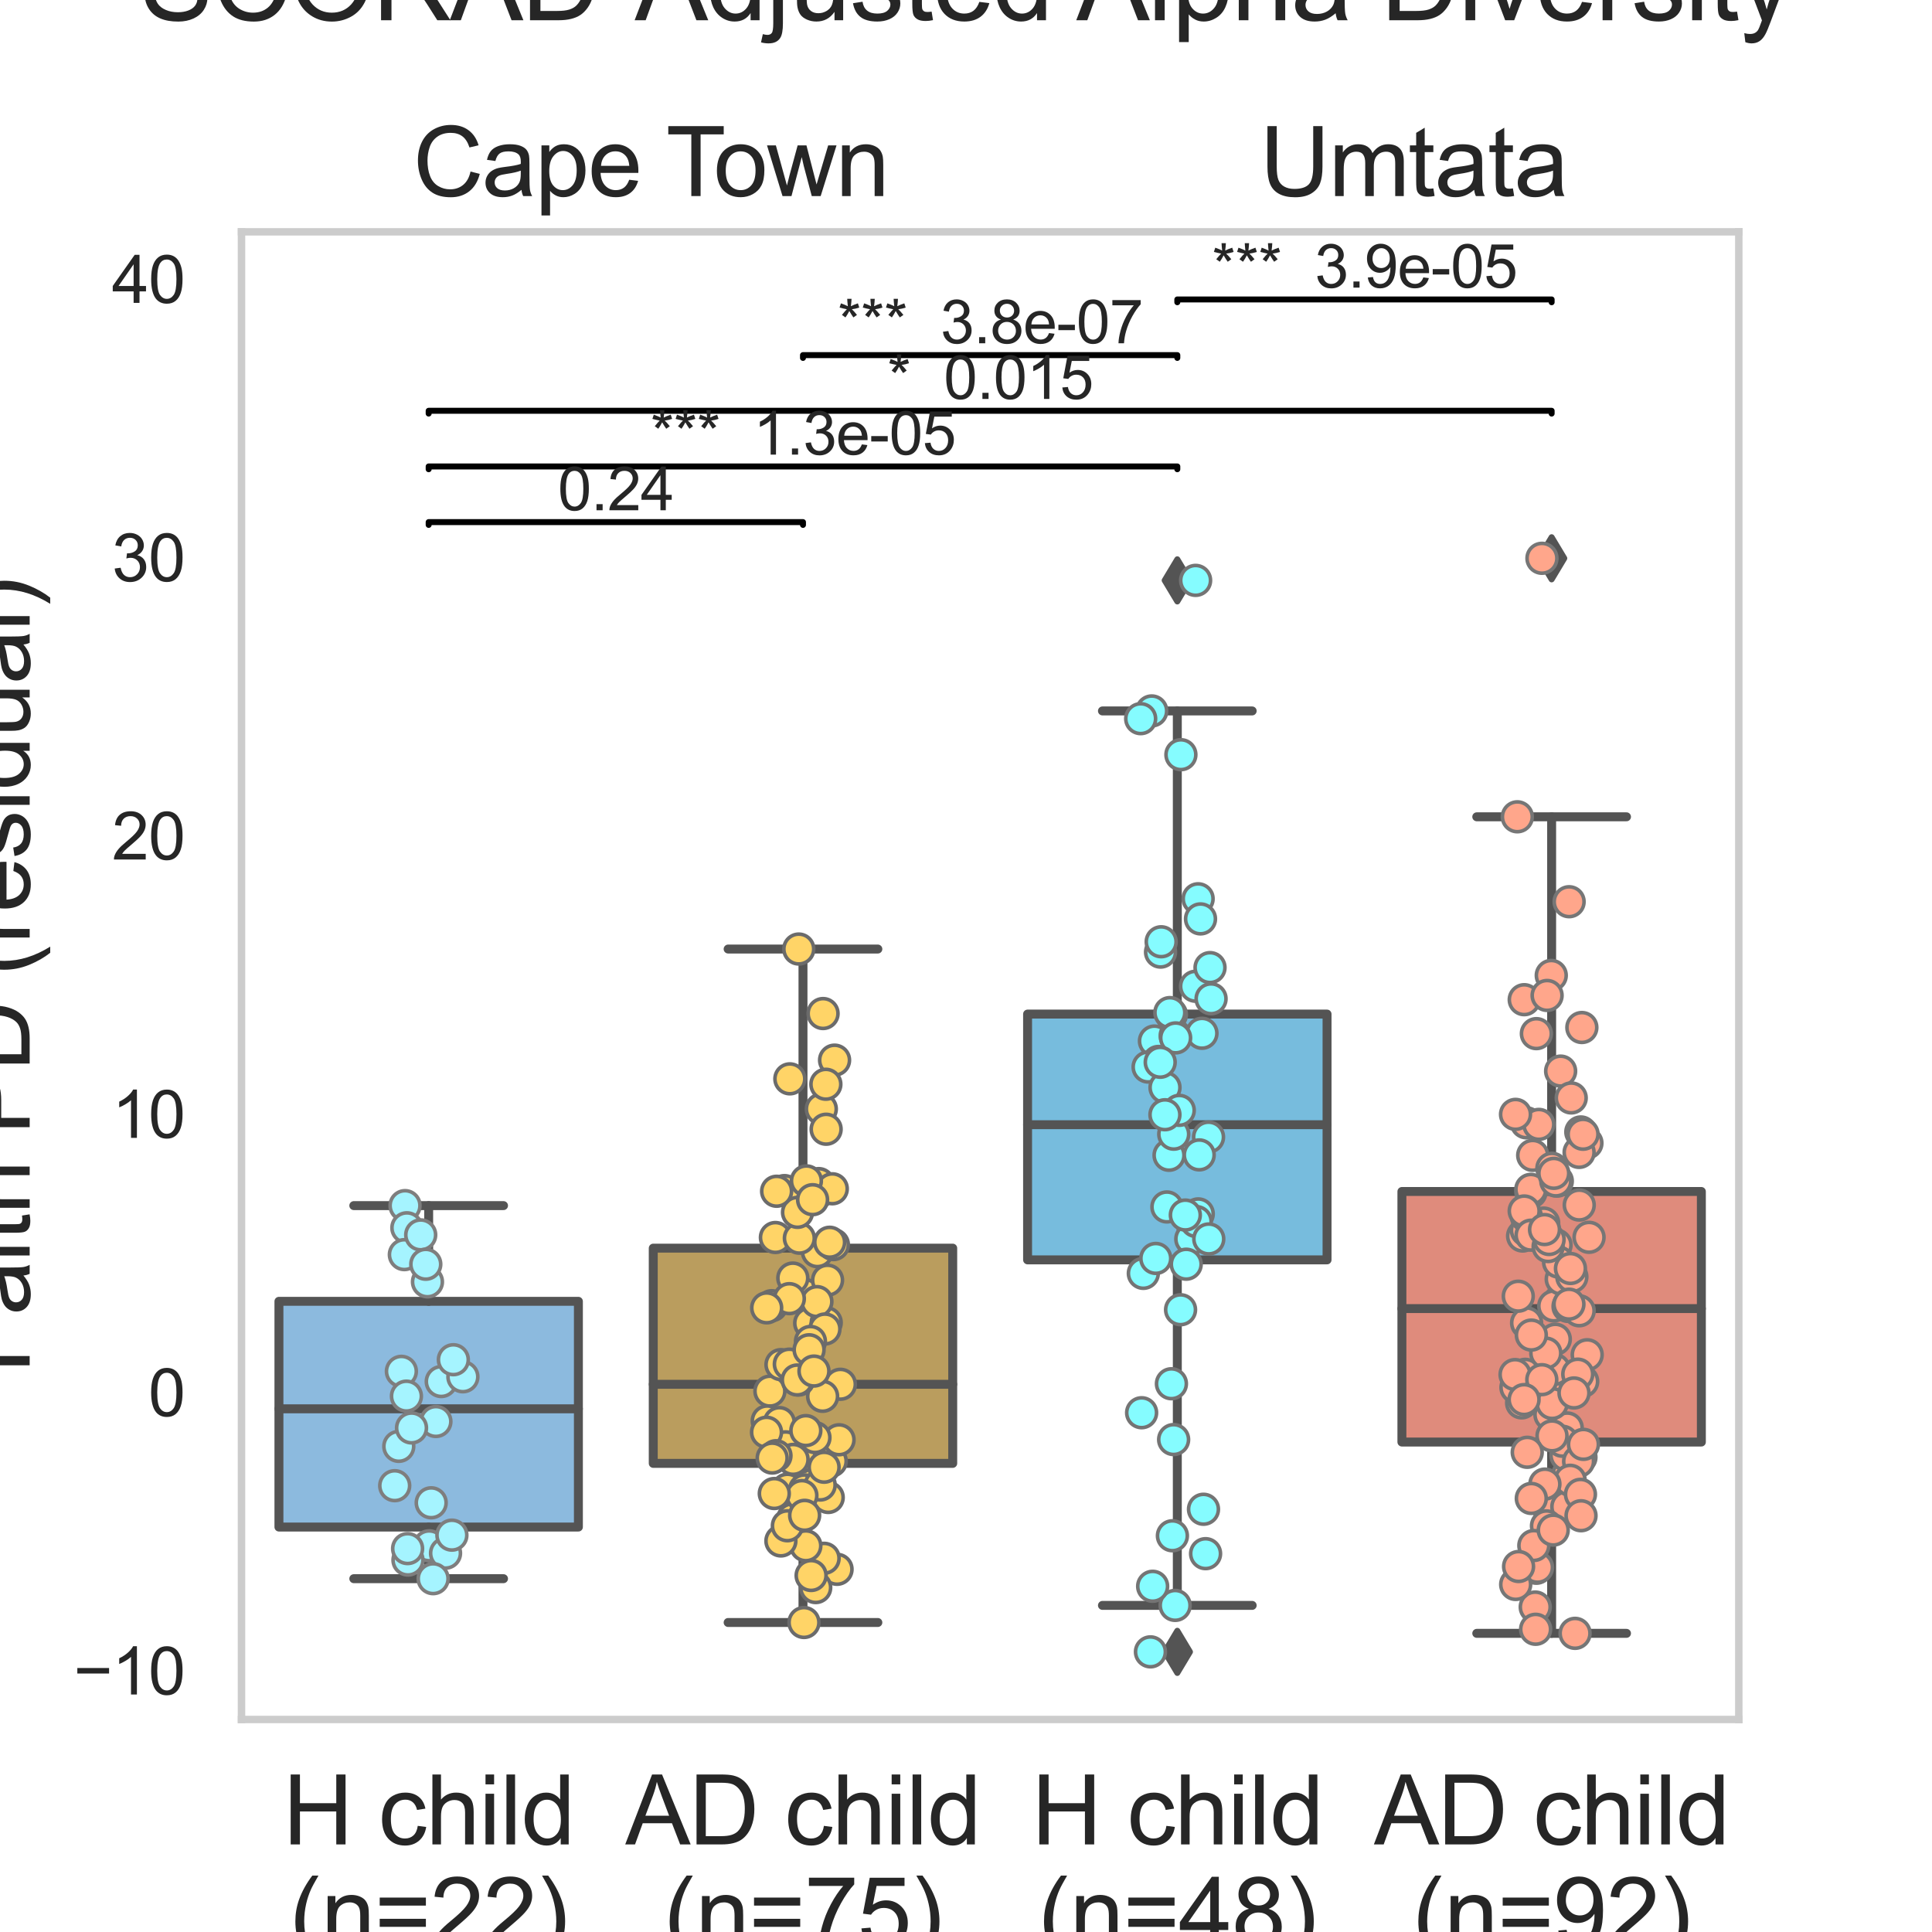 <?xml version="1.0" encoding="utf-8" standalone="no"?>
<!DOCTYPE svg PUBLIC "-//W3C//DTD SVG 1.1//EN"
  "http://www.w3.org/Graphics/SVG/1.1/DTD/svg11.dtd">
<svg xmlns:xlink="http://www.w3.org/1999/xlink" width="324pt" height="324pt" viewBox="0 0 324 324" xmlns="http://www.w3.org/2000/svg" version="1.1">
 <defs>
  <style type="text/css">*{stroke-linejoin: round; stroke-linecap: butt}</style>
 </defs>
 <g id="figure_1">
  <g id="patch_1">
   <path d="M 0 324 
L 324 324 
L 324 0 
L 0 0 
z
" style="fill: #ffffff"/>
  </g>
  <g id="axes_1">
   <g id="patch_2">
    <path d="M 40.5 288.36 
L 291.6 288.36 
L 291.6 38.88 
L 40.5 38.88 
z
" style="fill: #ffffff"/>
   </g>
   <g id="matplotlib.axis_1">
    <g id="xtick_1">
     <g id="text_1">
      <!-- H child -->
      <g style="fill: #262626" transform="translate(47.435 309.312) scale(0.16 -0.16)">
       <defs>
        <path id="ArialMT-48" d="M 513 0 
L 513 4581 
L 1119 4581 
L 1119 2700 
L 3500 2700 
L 3500 4581 
L 4106 4581 
L 4106 0 
L 3500 0 
L 3500 2159 
L 1119 2159 
L 1119 0 
L 513 0 
z
" transform="scale(0.016)"/>
        <path id="ArialMT-20" transform="scale(0.016)"/>
        <path id="ArialMT-63" d="M 2588 1216 
L 3141 1144 
Q 3050 572 2676 248 
Q 2303 -75 1759 -75 
Q 1078 -75 664 370 
Q 250 816 250 1647 
Q 250 2184 428 2587 
Q 606 2991 970 3192 
Q 1334 3394 1763 3394 
Q 2303 3394 2647 3120 
Q 2991 2847 3088 2344 
L 2541 2259 
Q 2463 2594 2264 2762 
Q 2066 2931 1784 2931 
Q 1359 2931 1093 2626 
Q 828 2322 828 1663 
Q 828 994 1084 691 
Q 1341 388 1753 388 
Q 2084 388 2306 591 
Q 2528 794 2588 1216 
z
" transform="scale(0.016)"/>
        <path id="ArialMT-68" d="M 422 0 
L 422 4581 
L 984 4581 
L 984 2938 
Q 1378 3394 1978 3394 
Q 2347 3394 2619 3248 
Q 2891 3103 3008 2847 
Q 3125 2591 3125 2103 
L 3125 0 
L 2563 0 
L 2563 2103 
Q 2563 2525 2380 2717 
Q 2197 2909 1863 2909 
Q 1613 2909 1392 2779 
Q 1172 2650 1078 2428 
Q 984 2206 984 1816 
L 984 0 
L 422 0 
z
" transform="scale(0.016)"/>
        <path id="ArialMT-69" d="M 425 3934 
L 425 4581 
L 988 4581 
L 988 3934 
L 425 3934 
z
M 425 0 
L 425 3319 
L 988 3319 
L 988 0 
L 425 0 
z
" transform="scale(0.016)"/>
        <path id="ArialMT-6c" d="M 409 0 
L 409 4581 
L 972 4581 
L 972 0 
L 409 0 
z
" transform="scale(0.016)"/>
        <path id="ArialMT-64" d="M 2575 0 
L 2575 419 
Q 2259 -75 1647 -75 
Q 1250 -75 917 144 
Q 584 363 401 755 
Q 219 1147 219 1656 
Q 219 2153 384 2558 
Q 550 2963 881 3178 
Q 1213 3394 1622 3394 
Q 1922 3394 2156 3267 
Q 2391 3141 2538 2938 
L 2538 4581 
L 3097 4581 
L 3097 0 
L 2575 0 
z
M 797 1656 
Q 797 1019 1065 703 
Q 1334 388 1700 388 
Q 2069 388 2326 689 
Q 2584 991 2584 1609 
Q 2584 2291 2321 2609 
Q 2059 2928 1675 2928 
Q 1300 2928 1048 2622 
Q 797 2316 797 1656 
z
" transform="scale(0.016)"/>
       </defs>
       <use xlink:href="#ArialMT-48"/>
       <use xlink:href="#ArialMT-20" x="72.217"/>
       <use xlink:href="#ArialMT-63" x="100"/>
       <use xlink:href="#ArialMT-68" x="150"/>
       <use xlink:href="#ArialMT-69" x="205.615"/>
       <use xlink:href="#ArialMT-6c" x="227.832"/>
       <use xlink:href="#ArialMT-64" x="250.049"/>
      </g>
      <!-- (n=22) -->
      <g style="fill: #262626" transform="translate(48.541 326.469) scale(0.16 -0.16)">
       <defs>
        <path id="ArialMT-28" d="M 1497 -1347 
Q 1031 -759 709 28 
Q 388 816 388 1659 
Q 388 2403 628 3084 
Q 909 3875 1497 4659 
L 1900 4659 
Q 1522 4009 1400 3731 
Q 1209 3300 1100 2831 
Q 966 2247 966 1656 
Q 966 153 1900 -1347 
L 1497 -1347 
z
" transform="scale(0.016)"/>
        <path id="ArialMT-6e" d="M 422 0 
L 422 3319 
L 928 3319 
L 928 2847 
Q 1294 3394 1984 3394 
Q 2284 3394 2536 3286 
Q 2788 3178 2913 3003 
Q 3038 2828 3088 2588 
Q 3119 2431 3119 2041 
L 3119 0 
L 2556 0 
L 2556 2019 
Q 2556 2363 2490 2533 
Q 2425 2703 2258 2804 
Q 2091 2906 1866 2906 
Q 1506 2906 1245 2678 
Q 984 2450 984 1813 
L 984 0 
L 422 0 
z
" transform="scale(0.016)"/>
        <path id="ArialMT-3d" d="M 3381 2694 
L 356 2694 
L 356 3219 
L 3381 3219 
L 3381 2694 
z
M 3381 1303 
L 356 1303 
L 356 1828 
L 3381 1828 
L 3381 1303 
z
" transform="scale(0.016)"/>
        <path id="ArialMT-32" d="M 3222 541 
L 3222 0 
L 194 0 
Q 188 203 259 391 
Q 375 700 629 1000 
Q 884 1300 1366 1694 
Q 2113 2306 2375 2664 
Q 2638 3022 2638 3341 
Q 2638 3675 2398 3904 
Q 2159 4134 1775 4134 
Q 1369 4134 1125 3890 
Q 881 3647 878 3216 
L 300 3275 
Q 359 3922 746 4261 
Q 1134 4600 1788 4600 
Q 2447 4600 2831 4234 
Q 3216 3869 3216 3328 
Q 3216 3053 3103 2787 
Q 2991 2522 2730 2228 
Q 2469 1934 1863 1422 
Q 1356 997 1212 845 
Q 1069 694 975 541 
L 3222 541 
z
" transform="scale(0.016)"/>
        <path id="ArialMT-29" d="M 791 -1347 
L 388 -1347 
Q 1322 153 1322 1656 
Q 1322 2244 1188 2822 
Q 1081 3291 891 3722 
Q 769 4003 388 4659 
L 791 4659 
Q 1378 3875 1659 3084 
Q 1900 2403 1900 1659 
Q 1900 816 1576 28 
Q 1253 -759 791 -1347 
z
" transform="scale(0.016)"/>
       </defs>
       <use xlink:href="#ArialMT-28"/>
       <use xlink:href="#ArialMT-6e" x="33.301"/>
       <use xlink:href="#ArialMT-3d" x="88.916"/>
       <use xlink:href="#ArialMT-32" x="147.314"/>
       <use xlink:href="#ArialMT-32" x="202.93"/>
       <use xlink:href="#ArialMT-29" x="258.545"/>
      </g>
     </g>
    </g>
    <g id="xtick_2">
     <g id="text_2">
      <!-- AD child -->
      <g style="fill: #262626" transform="translate(104.874 309.312) scale(0.16 -0.16)">
       <defs>
        <path id="ArialMT-41" d="M -9 0 
L 1750 4581 
L 2403 4581 
L 4278 0 
L 3588 0 
L 3053 1388 
L 1138 1388 
L 634 0 
L -9 0 
z
M 1313 1881 
L 2866 1881 
L 2388 3150 
Q 2169 3728 2063 4100 
Q 1975 3659 1816 3225 
L 1313 1881 
z
" transform="scale(0.016)"/>
        <path id="ArialMT-44" d="M 494 0 
L 494 4581 
L 2072 4581 
Q 2606 4581 2888 4516 
Q 3281 4425 3559 4188 
Q 3922 3881 4101 3404 
Q 4281 2928 4281 2316 
Q 4281 1794 4159 1391 
Q 4038 988 3847 723 
Q 3656 459 3429 307 
Q 3203 156 2883 78 
Q 2563 0 2147 0 
L 494 0 
z
M 1100 541 
L 2078 541 
Q 2531 541 2789 625 
Q 3047 709 3200 863 
Q 3416 1078 3536 1442 
Q 3656 1806 3656 2325 
Q 3656 3044 3420 3430 
Q 3184 3816 2847 3947 
Q 2603 4041 2063 4041 
L 1100 4041 
L 1100 541 
z
" transform="scale(0.016)"/>
       </defs>
       <use xlink:href="#ArialMT-41"/>
       <use xlink:href="#ArialMT-44" x="66.699"/>
       <use xlink:href="#ArialMT-20" x="138.916"/>
       <use xlink:href="#ArialMT-63" x="166.699"/>
       <use xlink:href="#ArialMT-68" x="216.699"/>
       <use xlink:href="#ArialMT-69" x="272.314"/>
       <use xlink:href="#ArialMT-6c" x="294.531"/>
       <use xlink:href="#ArialMT-64" x="316.748"/>
      </g>
      <!-- (n=75) -->
      <g style="fill: #262626" transform="translate(111.316 326.469) scale(0.16 -0.16)">
       <defs>
        <path id="ArialMT-37" d="M 303 3981 
L 303 4522 
L 3269 4522 
L 3269 4084 
Q 2831 3619 2401 2847 
Q 1972 2075 1738 1259 
Q 1569 684 1522 0 
L 944 0 
Q 953 541 1156 1306 
Q 1359 2072 1739 2783 
Q 2119 3494 2547 3981 
L 303 3981 
z
" transform="scale(0.016)"/>
        <path id="ArialMT-35" d="M 266 1200 
L 856 1250 
Q 922 819 1161 601 
Q 1400 384 1738 384 
Q 2144 384 2425 690 
Q 2706 997 2706 1503 
Q 2706 1984 2436 2262 
Q 2166 2541 1728 2541 
Q 1456 2541 1237 2417 
Q 1019 2294 894 2097 
L 366 2166 
L 809 4519 
L 3088 4519 
L 3088 3981 
L 1259 3981 
L 1013 2750 
Q 1425 3038 1878 3038 
Q 2478 3038 2890 2622 
Q 3303 2206 3303 1553 
Q 3303 931 2941 478 
Q 2500 -78 1738 -78 
Q 1113 -78 717 272 
Q 322 622 266 1200 
z
" transform="scale(0.016)"/>
       </defs>
       <use xlink:href="#ArialMT-28"/>
       <use xlink:href="#ArialMT-6e" x="33.301"/>
       <use xlink:href="#ArialMT-3d" x="88.916"/>
       <use xlink:href="#ArialMT-37" x="147.314"/>
       <use xlink:href="#ArialMT-35" x="202.93"/>
       <use xlink:href="#ArialMT-29" x="258.545"/>
      </g>
     </g>
    </g>
    <g id="xtick_3">
     <g id="text_3">
      <!-- H child -->
      <g style="fill: #262626" transform="translate(172.985 309.312) scale(0.16 -0.16)">
       <use xlink:href="#ArialMT-48"/>
       <use xlink:href="#ArialMT-20" x="72.217"/>
       <use xlink:href="#ArialMT-63" x="100"/>
       <use xlink:href="#ArialMT-68" x="150"/>
       <use xlink:href="#ArialMT-69" x="205.615"/>
       <use xlink:href="#ArialMT-6c" x="227.832"/>
       <use xlink:href="#ArialMT-64" x="250.049"/>
      </g>
      <!-- (n=48) -->
      <g style="fill: #262626" transform="translate(174.091 326.469) scale(0.16 -0.16)">
       <defs>
        <path id="ArialMT-34" d="M 2069 0 
L 2069 1097 
L 81 1097 
L 81 1613 
L 2172 4581 
L 2631 4581 
L 2631 1613 
L 3250 1613 
L 3250 1097 
L 2631 1097 
L 2631 0 
L 2069 0 
z
M 2069 1613 
L 2069 3678 
L 634 1613 
L 2069 1613 
z
" transform="scale(0.016)"/>
        <path id="ArialMT-38" d="M 1131 2484 
Q 781 2613 612 2850 
Q 444 3088 444 3419 
Q 444 3919 803 4259 
Q 1163 4600 1759 4600 
Q 2359 4600 2725 4251 
Q 3091 3903 3091 3403 
Q 3091 3084 2923 2848 
Q 2756 2613 2416 2484 
Q 2838 2347 3058 2040 
Q 3278 1734 3278 1309 
Q 3278 722 2862 322 
Q 2447 -78 1769 -78 
Q 1091 -78 675 323 
Q 259 725 259 1325 
Q 259 1772 486 2073 
Q 713 2375 1131 2484 
z
M 1019 3438 
Q 1019 3113 1228 2906 
Q 1438 2700 1772 2700 
Q 2097 2700 2305 2904 
Q 2513 3109 2513 3406 
Q 2513 3716 2298 3927 
Q 2084 4138 1766 4138 
Q 1444 4138 1231 3931 
Q 1019 3725 1019 3438 
z
M 838 1322 
Q 838 1081 952 856 
Q 1066 631 1291 507 
Q 1516 384 1775 384 
Q 2178 384 2440 643 
Q 2703 903 2703 1303 
Q 2703 1709 2433 1975 
Q 2163 2241 1756 2241 
Q 1359 2241 1098 1978 
Q 838 1716 838 1322 
z
" transform="scale(0.016)"/>
       </defs>
       <use xlink:href="#ArialMT-28"/>
       <use xlink:href="#ArialMT-6e" x="33.301"/>
       <use xlink:href="#ArialMT-3d" x="88.916"/>
       <use xlink:href="#ArialMT-34" x="147.314"/>
       <use xlink:href="#ArialMT-38" x="202.93"/>
       <use xlink:href="#ArialMT-29" x="258.545"/>
      </g>
     </g>
    </g>
    <g id="xtick_4">
     <g id="text_4">
      <!-- AD child -->
      <g style="fill: #262626" transform="translate(230.424 309.312) scale(0.16 -0.16)">
       <use xlink:href="#ArialMT-41"/>
       <use xlink:href="#ArialMT-44" x="66.699"/>
       <use xlink:href="#ArialMT-20" x="138.916"/>
       <use xlink:href="#ArialMT-63" x="166.699"/>
       <use xlink:href="#ArialMT-68" x="216.699"/>
       <use xlink:href="#ArialMT-69" x="272.314"/>
       <use xlink:href="#ArialMT-6c" x="294.531"/>
       <use xlink:href="#ArialMT-64" x="316.748"/>
      </g>
      <!-- (n=92) -->
      <g style="fill: #262626" transform="translate(236.866 326.469) scale(0.16 -0.16)">
       <defs>
        <path id="ArialMT-39" d="M 350 1059 
L 891 1109 
Q 959 728 1153 556 
Q 1347 384 1650 384 
Q 1909 384 2104 503 
Q 2300 622 2425 820 
Q 2550 1019 2634 1356 
Q 2719 1694 2719 2044 
Q 2719 2081 2716 2156 
Q 2547 1888 2255 1720 
Q 1963 1553 1622 1553 
Q 1053 1553 659 1965 
Q 266 2378 266 3053 
Q 266 3750 677 4175 
Q 1088 4600 1706 4600 
Q 2153 4600 2523 4359 
Q 2894 4119 3086 3673 
Q 3278 3228 3278 2384 
Q 3278 1506 3087 986 
Q 2897 466 2520 194 
Q 2144 -78 1638 -78 
Q 1100 -78 759 220 
Q 419 519 350 1059 
z
M 2653 3081 
Q 2653 3566 2395 3850 
Q 2138 4134 1775 4134 
Q 1400 4134 1122 3828 
Q 844 3522 844 3034 
Q 844 2597 1108 2323 
Q 1372 2050 1759 2050 
Q 2150 2050 2401 2323 
Q 2653 2597 2653 3081 
z
" transform="scale(0.016)"/>
       </defs>
       <use xlink:href="#ArialMT-28"/>
       <use xlink:href="#ArialMT-6e" x="33.301"/>
       <use xlink:href="#ArialMT-3d" x="88.916"/>
       <use xlink:href="#ArialMT-39" x="147.314"/>
       <use xlink:href="#ArialMT-32" x="202.93"/>
       <use xlink:href="#ArialMT-29" x="258.545"/>
      </g>
     </g>
    </g>
    <g id="text_5">
     <!--   -->
     <g style="fill: #262626" transform="translate(164.383 342.426) scale(0.12 -0.12)">
      <use xlink:href="#ArialMT-20"/>
     </g>
    </g>
   </g>
   <g id="matplotlib.axis_2">
    <g id="ytick_1">
     <g id="text_6">
      <!-- −10 -->
      <g style="fill: #262626" transform="translate(12.341 284.167) scale(0.11 -0.11)">
       <defs>
        <path id="ArialMT-2212" d="M 3381 1997 
L 356 1997 
L 356 2522 
L 3381 2522 
L 3381 1997 
z
" transform="scale(0.016)"/>
        <path id="ArialMT-31" d="M 2384 0 
L 1822 0 
L 1822 3584 
Q 1619 3391 1289 3197 
Q 959 3003 697 2906 
L 697 3450 
Q 1169 3672 1522 3987 
Q 1875 4303 2022 4600 
L 2384 4600 
L 2384 0 
z
" transform="scale(0.016)"/>
        <path id="ArialMT-30" d="M 266 2259 
Q 266 3072 433 3567 
Q 600 4063 929 4331 
Q 1259 4600 1759 4600 
Q 2128 4600 2406 4451 
Q 2684 4303 2865 4023 
Q 3047 3744 3150 3342 
Q 3253 2941 3253 2259 
Q 3253 1453 3087 958 
Q 2922 463 2592 192 
Q 2263 -78 1759 -78 
Q 1097 -78 719 397 
Q 266 969 266 2259 
z
M 844 2259 
Q 844 1131 1108 757 
Q 1372 384 1759 384 
Q 2147 384 2411 759 
Q 2675 1134 2675 2259 
Q 2675 3391 2411 3762 
Q 2147 4134 1753 4134 
Q 1366 4134 1134 3806 
Q 844 3388 844 2259 
z
" transform="scale(0.016)"/>
       </defs>
       <use xlink:href="#ArialMT-2212"/>
       <use xlink:href="#ArialMT-31" x="58.398"/>
       <use xlink:href="#ArialMT-30" x="114.014"/>
      </g>
     </g>
    </g>
    <g id="ytick_2">
     <g id="text_7">
      <!-- 0 -->
      <g style="fill: #262626" transform="translate(24.883 237.493) scale(0.11 -0.11)">
       <use xlink:href="#ArialMT-30"/>
      </g>
     </g>
    </g>
    <g id="ytick_3">
     <g id="text_8">
      <!-- 10 -->
      <g style="fill: #262626" transform="translate(18.766 190.819) scale(0.11 -0.11)">
       <use xlink:href="#ArialMT-31"/>
       <use xlink:href="#ArialMT-30" x="55.615"/>
      </g>
     </g>
    </g>
    <g id="ytick_4">
     <g id="text_9">
      <!-- 20 -->
      <g style="fill: #262626" transform="translate(18.766 144.145) scale(0.11 -0.11)">
       <use xlink:href="#ArialMT-32"/>
       <use xlink:href="#ArialMT-30" x="55.615"/>
      </g>
     </g>
    </g>
    <g id="ytick_5">
     <g id="text_10">
      <!-- 30 -->
      <g style="fill: #262626" transform="translate(18.766 97.471) scale(0.11 -0.11)">
       <defs>
        <path id="ArialMT-33" d="M 269 1209 
L 831 1284 
Q 928 806 1161 595 
Q 1394 384 1728 384 
Q 2125 384 2398 659 
Q 2672 934 2672 1341 
Q 2672 1728 2419 1979 
Q 2166 2231 1775 2231 
Q 1616 2231 1378 2169 
L 1441 2663 
Q 1497 2656 1531 2656 
Q 1891 2656 2178 2843 
Q 2466 3031 2466 3422 
Q 2466 3731 2256 3934 
Q 2047 4138 1716 4138 
Q 1388 4138 1169 3931 
Q 950 3725 888 3313 
L 325 3413 
Q 428 3978 793 4289 
Q 1159 4600 1703 4600 
Q 2078 4600 2393 4439 
Q 2709 4278 2876 4000 
Q 3044 3722 3044 3409 
Q 3044 3113 2884 2869 
Q 2725 2625 2413 2481 
Q 2819 2388 3044 2092 
Q 3269 1797 3269 1353 
Q 3269 753 2831 336 
Q 2394 -81 1725 -81 
Q 1122 -81 723 278 
Q 325 638 269 1209 
z
" transform="scale(0.016)"/>
       </defs>
       <use xlink:href="#ArialMT-33"/>
       <use xlink:href="#ArialMT-30" x="55.615"/>
      </g>
     </g>
    </g>
    <g id="ytick_6">
     <g id="text_11">
      <!-- 40 -->
      <g style="fill: #262626" transform="translate(18.766 50.796) scale(0.11 -0.11)">
       <use xlink:href="#ArialMT-34"/>
       <use xlink:href="#ArialMT-30" x="55.615"/>
      </g>
     </g>
    </g>
    <g id="text_12">
     <!-- Faith PD (residual) -->
     <g style="fill: #262626" transform="translate(4.974 230.304) rotate(-90) scale(0.16 -0.16)">
      <defs>
       <path id="ArialMT-46" d="M 525 0 
L 525 4581 
L 3616 4581 
L 3616 4041 
L 1131 4041 
L 1131 2622 
L 3281 2622 
L 3281 2081 
L 1131 2081 
L 1131 0 
L 525 0 
z
" transform="scale(0.016)"/>
       <path id="ArialMT-61" d="M 2588 409 
Q 2275 144 1986 34 
Q 1697 -75 1366 -75 
Q 819 -75 525 192 
Q 231 459 231 875 
Q 231 1119 342 1320 
Q 453 1522 633 1644 
Q 813 1766 1038 1828 
Q 1203 1872 1538 1913 
Q 2219 1994 2541 2106 
Q 2544 2222 2544 2253 
Q 2544 2597 2384 2738 
Q 2169 2928 1744 2928 
Q 1347 2928 1158 2789 
Q 969 2650 878 2297 
L 328 2372 
Q 403 2725 575 2942 
Q 747 3159 1072 3276 
Q 1397 3394 1825 3394 
Q 2250 3394 2515 3294 
Q 2781 3194 2906 3042 
Q 3031 2891 3081 2659 
Q 3109 2516 3109 2141 
L 3109 1391 
Q 3109 606 3145 398 
Q 3181 191 3288 0 
L 2700 0 
Q 2613 175 2588 409 
z
M 2541 1666 
Q 2234 1541 1622 1453 
Q 1275 1403 1131 1340 
Q 988 1278 909 1158 
Q 831 1038 831 891 
Q 831 666 1001 516 
Q 1172 366 1500 366 
Q 1825 366 2078 508 
Q 2331 650 2450 897 
Q 2541 1088 2541 1459 
L 2541 1666 
z
" transform="scale(0.016)"/>
       <path id="ArialMT-74" d="M 1650 503 
L 1731 6 
Q 1494 -44 1306 -44 
Q 1000 -44 831 53 
Q 663 150 594 308 
Q 525 466 525 972 
L 525 2881 
L 113 2881 
L 113 3319 
L 525 3319 
L 525 4141 
L 1084 4478 
L 1084 3319 
L 1650 3319 
L 1650 2881 
L 1084 2881 
L 1084 941 
Q 1084 700 1114 631 
Q 1144 563 1211 522 
Q 1278 481 1403 481 
Q 1497 481 1650 503 
z
" transform="scale(0.016)"/>
       <path id="ArialMT-50" d="M 494 0 
L 494 4581 
L 2222 4581 
Q 2678 4581 2919 4538 
Q 3256 4481 3484 4323 
Q 3713 4166 3852 3881 
Q 3991 3597 3991 3256 
Q 3991 2672 3619 2267 
Q 3247 1863 2275 1863 
L 1100 1863 
L 1100 0 
L 494 0 
z
M 1100 2403 
L 2284 2403 
Q 2872 2403 3119 2622 
Q 3366 2841 3366 3238 
Q 3366 3525 3220 3729 
Q 3075 3934 2838 4000 
Q 2684 4041 2272 4041 
L 1100 4041 
L 1100 2403 
z
" transform="scale(0.016)"/>
       <path id="ArialMT-72" d="M 416 0 
L 416 3319 
L 922 3319 
L 922 2816 
Q 1116 3169 1280 3281 
Q 1444 3394 1641 3394 
Q 1925 3394 2219 3213 
L 2025 2691 
Q 1819 2813 1613 2813 
Q 1428 2813 1281 2702 
Q 1134 2591 1072 2394 
Q 978 2094 978 1738 
L 978 0 
L 416 0 
z
" transform="scale(0.016)"/>
       <path id="ArialMT-65" d="M 2694 1069 
L 3275 997 
Q 3138 488 2766 206 
Q 2394 -75 1816 -75 
Q 1088 -75 661 373 
Q 234 822 234 1631 
Q 234 2469 665 2931 
Q 1097 3394 1784 3394 
Q 2450 3394 2872 2941 
Q 3294 2488 3294 1666 
Q 3294 1616 3291 1516 
L 816 1516 
Q 847 969 1125 678 
Q 1403 388 1819 388 
Q 2128 388 2347 550 
Q 2566 713 2694 1069 
z
M 847 1978 
L 2700 1978 
Q 2663 2397 2488 2606 
Q 2219 2931 1791 2931 
Q 1403 2931 1139 2672 
Q 875 2413 847 1978 
z
" transform="scale(0.016)"/>
       <path id="ArialMT-73" d="M 197 991 
L 753 1078 
Q 800 744 1014 566 
Q 1228 388 1613 388 
Q 2000 388 2187 545 
Q 2375 703 2375 916 
Q 2375 1106 2209 1216 
Q 2094 1291 1634 1406 
Q 1016 1563 777 1677 
Q 538 1791 414 1992 
Q 291 2194 291 2438 
Q 291 2659 392 2848 
Q 494 3038 669 3163 
Q 800 3259 1026 3326 
Q 1253 3394 1513 3394 
Q 1903 3394 2198 3281 
Q 2494 3169 2634 2976 
Q 2775 2784 2828 2463 
L 2278 2388 
Q 2241 2644 2061 2787 
Q 1881 2931 1553 2931 
Q 1166 2931 1000 2803 
Q 834 2675 834 2503 
Q 834 2394 903 2306 
Q 972 2216 1119 2156 
Q 1203 2125 1616 2013 
Q 2213 1853 2448 1751 
Q 2684 1650 2818 1456 
Q 2953 1263 2953 975 
Q 2953 694 2789 445 
Q 2625 197 2315 61 
Q 2006 -75 1616 -75 
Q 969 -75 630 194 
Q 291 463 197 991 
z
" transform="scale(0.016)"/>
       <path id="ArialMT-75" d="M 2597 0 
L 2597 488 
Q 2209 -75 1544 -75 
Q 1250 -75 995 37 
Q 741 150 617 320 
Q 494 491 444 738 
Q 409 903 409 1263 
L 409 3319 
L 972 3319 
L 972 1478 
Q 972 1038 1006 884 
Q 1059 663 1231 536 
Q 1403 409 1656 409 
Q 1909 409 2131 539 
Q 2353 669 2445 892 
Q 2538 1116 2538 1541 
L 2538 3319 
L 3100 3319 
L 3100 0 
L 2597 0 
z
" transform="scale(0.016)"/>
      </defs>
      <use xlink:href="#ArialMT-46"/>
      <use xlink:href="#ArialMT-61" x="61.084"/>
      <use xlink:href="#ArialMT-69" x="116.699"/>
      <use xlink:href="#ArialMT-74" x="138.916"/>
      <use xlink:href="#ArialMT-68" x="166.699"/>
      <use xlink:href="#ArialMT-20" x="222.314"/>
      <use xlink:href="#ArialMT-50" x="250.098"/>
      <use xlink:href="#ArialMT-44" x="316.797"/>
      <use xlink:href="#ArialMT-20" x="389.014"/>
      <use xlink:href="#ArialMT-28" x="416.797"/>
      <use xlink:href="#ArialMT-72" x="450.098"/>
      <use xlink:href="#ArialMT-65" x="483.398"/>
      <use xlink:href="#ArialMT-73" x="539.014"/>
      <use xlink:href="#ArialMT-69" x="589.014"/>
      <use xlink:href="#ArialMT-64" x="611.23"/>
      <use xlink:href="#ArialMT-75" x="666.846"/>
      <use xlink:href="#ArialMT-61" x="722.461"/>
      <use xlink:href="#ArialMT-6c" x="778.076"/>
      <use xlink:href="#ArialMT-29" x="800.293"/>
     </g>
    </g>
   </g>
   <g id="patch_3">
    <path d="M 46.778 256.089 
L 96.998 256.089 
L 96.998 218.233 
L 46.778 218.233 
L 46.778 256.089 
z
" clip-path="url(#p9e2435987d)" style="fill: #8cbade; stroke: #545454; stroke-width: 1.5; stroke-linejoin: miter"/>
   </g>
   <g id="patch_4">
    <path d="M 109.552 245.413 
L 159.773 245.413 
L 159.773 209.316 
L 109.552 209.316 
L 109.552 245.413 
z
" clip-path="url(#p9e2435987d)" style="fill: #ba9d5e; stroke: #545454; stroke-width: 1.5; stroke-linejoin: miter"/>
   </g>
   <g id="patch_5">
    <path d="M 172.327 211.283 
L 222.548 211.283 
L 222.548 170.062 
L 172.327 170.062 
L 172.327 211.283 
z
" clip-path="url(#p9e2435987d)" style="fill: #77bcdd; stroke: #545454; stroke-width: 1.5; stroke-linejoin: miter"/>
   </g>
   <g id="patch_6">
    <path d="M 235.102 241.833 
L 285.322 241.833 
L 285.322 199.815 
L 235.102 199.815 
L 235.102 241.833 
z
" clip-path="url(#p9e2435987d)" style="fill: #df8b7c; stroke: #545454; stroke-width: 1.5; stroke-linejoin: miter"/>
   </g>
   <g id="line2d_1">
    <path d="M 71.888 256.089 
L 71.888 264.748 
" clip-path="url(#p9e2435987d)" style="fill: none; stroke: #545454; stroke-width: 1.5; stroke-linecap: round"/>
   </g>
   <g id="line2d_2">
    <path d="M 71.888 218.233 
L 71.888 202.183 
" clip-path="url(#p9e2435987d)" style="fill: none; stroke: #545454; stroke-width: 1.5; stroke-linecap: round"/>
   </g>
   <g id="line2d_3">
    <path d="M 59.333 264.748 
L 84.442 264.748 
" clip-path="url(#p9e2435987d)" style="fill: none; stroke: #545454; stroke-width: 1.5; stroke-linecap: round"/>
   </g>
   <g id="line2d_4">
    <path d="M 59.333 202.183 
L 84.442 202.183 
" clip-path="url(#p9e2435987d)" style="fill: none; stroke: #545454; stroke-width: 1.5; stroke-linecap: round"/>
   </g>
   <g id="line2d_5"/>
   <g id="line2d_6">
    <path d="M 134.662 245.413 
L 134.662 272.094 
" clip-path="url(#p9e2435987d)" style="fill: none; stroke: #545454; stroke-width: 1.5; stroke-linecap: round"/>
   </g>
   <g id="line2d_7">
    <path d="M 134.662 209.316 
L 134.662 159.156 
" clip-path="url(#p9e2435987d)" style="fill: none; stroke: #545454; stroke-width: 1.5; stroke-linecap: round"/>
   </g>
   <g id="line2d_8">
    <path d="M 122.108 272.094 
L 147.218 272.094 
" clip-path="url(#p9e2435987d)" style="fill: none; stroke: #545454; stroke-width: 1.5; stroke-linecap: round"/>
   </g>
   <g id="line2d_9">
    <path d="M 122.108 159.156 
L 147.218 159.156 
" clip-path="url(#p9e2435987d)" style="fill: none; stroke: #545454; stroke-width: 1.5; stroke-linecap: round"/>
   </g>
   <g id="line2d_10"/>
   <g id="line2d_11">
    <path d="M 197.438 211.283 
L 197.438 269.228 
" clip-path="url(#p9e2435987d)" style="fill: none; stroke: #545454; stroke-width: 1.5; stroke-linecap: round"/>
   </g>
   <g id="line2d_12">
    <path d="M 197.438 170.062 
L 197.438 119.225 
" clip-path="url(#p9e2435987d)" style="fill: none; stroke: #545454; stroke-width: 1.5; stroke-linecap: round"/>
   </g>
   <g id="line2d_13">
    <path d="M 184.882 269.228 
L 209.993 269.228 
" clip-path="url(#p9e2435987d)" style="fill: none; stroke: #545454; stroke-width: 1.5; stroke-linecap: round"/>
   </g>
   <g id="line2d_14">
    <path d="M 184.882 119.225 
L 209.993 119.225 
" clip-path="url(#p9e2435987d)" style="fill: none; stroke: #545454; stroke-width: 1.5; stroke-linecap: round"/>
   </g>
   <g id="line2d_15">
    <defs>
     <path id="m74b9f5f824" d="M -0 3.536 
L 2.121 0 
L -0 -3.536 
L -2.121 -0 
z
" style="stroke: #545454; stroke-linejoin: miter"/>
    </defs>
    <g clip-path="url(#p9e2435987d)">
     <use xlink:href="#m74b9f5f824" x="197.438" y="277.02" style="fill: #545454; stroke: #545454; stroke-linejoin: miter"/>
     <use xlink:href="#m74b9f5f824" x="197.438" y="97.331" style="fill: #545454; stroke: #545454; stroke-linejoin: miter"/>
    </g>
   </g>
   <g id="line2d_16">
    <path d="M 260.212 241.833 
L 260.212 273.915 
" clip-path="url(#p9e2435987d)" style="fill: none; stroke: #545454; stroke-width: 1.5; stroke-linecap: round"/>
   </g>
   <g id="line2d_17">
    <path d="M 260.212 199.815 
L 260.212 136.979 
" clip-path="url(#p9e2435987d)" style="fill: none; stroke: #545454; stroke-width: 1.5; stroke-linecap: round"/>
   </g>
   <g id="line2d_18">
    <path d="M 247.657 273.915 
L 272.767 273.915 
" clip-path="url(#p9e2435987d)" style="fill: none; stroke: #545454; stroke-width: 1.5; stroke-linecap: round"/>
   </g>
   <g id="line2d_19">
    <path d="M 247.657 136.979 
L 272.767 136.979 
" clip-path="url(#p9e2435987d)" style="fill: none; stroke: #545454; stroke-width: 1.5; stroke-linecap: round"/>
   </g>
   <g id="line2d_20">
    <g clip-path="url(#p9e2435987d)">
     <use xlink:href="#m74b9f5f824" x="260.212" y="93.627" style="fill: #545454; stroke: #545454; stroke-linejoin: miter"/>
    </g>
   </g>
   <g id="line2d_21">
    <path d="M 71.888 88.026 
L 71.888 87.559 
L 134.662 87.559 
L 134.662 88.026 
" clip-path="url(#p9e2435987d)" style="fill: none; stroke: #000000; stroke-linecap: round"/>
   </g>
   <g id="line2d_22">
    <path d="M 71.888 78.691 
L 71.888 78.225 
L 197.438 78.225 
L 197.438 78.691 
" clip-path="url(#p9e2435987d)" style="fill: none; stroke: #000000; stroke-linecap: round"/>
   </g>
   <g id="line2d_23">
    <path d="M 71.888 69.356 
L 71.888 68.89 
L 260.212 68.89 
L 260.212 69.356 
" clip-path="url(#p9e2435987d)" style="fill: none; stroke: #000000; stroke-linecap: round"/>
   </g>
   <g id="line2d_24">
    <path d="M 134.662 60.022 
L 134.662 59.555 
L 197.438 59.555 
L 197.438 60.022 
" clip-path="url(#p9e2435987d)" style="fill: none; stroke: #000000; stroke-linecap: round"/>
   </g>
   <g id="line2d_25">
    <path d="M 197.438 50.687 
L 197.438 50.22 
L 260.212 50.22 
L 260.212 50.687 
" clip-path="url(#p9e2435987d)" style="fill: none; stroke: #000000; stroke-linecap: round"/>
   </g>
   <g id="line2d_26">
    <path d="M 46.778 236.261 
L 96.998 236.261 
" clip-path="url(#p9e2435987d)" style="fill: none; stroke: #545454; stroke-width: 1.5; stroke-linecap: round"/>
   </g>
   <g id="line2d_27">
    <path d="M 109.552 232.146 
L 159.773 232.146 
" clip-path="url(#p9e2435987d)" style="fill: none; stroke: #545454; stroke-width: 1.5; stroke-linecap: round"/>
   </g>
   <g id="line2d_28">
    <path d="M 172.327 188.615 
L 222.548 188.615 
" clip-path="url(#p9e2435987d)" style="fill: none; stroke: #545454; stroke-width: 1.5; stroke-linecap: round"/>
   </g>
   <g id="line2d_29">
    <path d="M 235.102 219.453 
L 285.322 219.453 
" clip-path="url(#p9e2435987d)" style="fill: none; stroke: #545454; stroke-width: 1.5; stroke-linecap: round"/>
   </g>
   <g id="patch_7">
    <path d="M 40.5 288.36 
L 40.5 38.88 
" style="fill: none; stroke: #cccccc; stroke-width: 1.25; stroke-linejoin: miter; stroke-linecap: square"/>
   </g>
   <g id="patch_8">
    <path d="M 291.6 288.36 
L 291.6 38.88 
" style="fill: none; stroke: #cccccc; stroke-width: 1.25; stroke-linejoin: miter; stroke-linecap: square"/>
   </g>
   <g id="patch_9">
    <path d="M 40.5 288.36 
L 291.6 288.36 
" style="fill: none; stroke: #cccccc; stroke-width: 1.25; stroke-linejoin: miter; stroke-linecap: square"/>
   </g>
   <g id="patch_10">
    <path d="M 40.5 38.88 
L 291.6 38.88 
" style="fill: none; stroke: #cccccc; stroke-width: 1.25; stroke-linejoin: miter; stroke-linecap: square"/>
   </g>
   <g id="PathCollection_1">
    <defs>
     <path id="C0_0_021cc029f9" d="M 0 2.5 
C 0.663 2.5 1.299 2.237 1.768 1.768 
C 2.237 1.299 2.5 0.663 2.5 -0 
C 2.5 -0.663 2.237 -1.299 1.768 -1.768 
C 1.299 -2.237 0.663 -2.5 0 -2.5 
C -0.663 -2.5 -1.299 -2.237 -1.768 -1.768 
C -2.237 -1.299 -2.5 -0.663 -2.5 0 
C -2.5 0.663 -2.237 1.299 -1.768 1.768 
C -1.299 2.237 -0.663 2.5 0 2.5 
z
"/>
    </defs>
    <g clip-path="url(#p9e2435987d)">
     <use xlink:href="#C0_0_021cc029f9" x="71.975" y="259.235" style="fill: #a5f4ff; stroke: #7e7e7e; stroke-width: 0.6"/>
    </g>
    <g clip-path="url(#p9e2435987d)">
     <use xlink:href="#C0_0_021cc029f9" x="74.717" y="260.471" style="fill: #a5f4ff; stroke: #7e7e7e; stroke-width: 0.6"/>
    </g>
    <g clip-path="url(#p9e2435987d)">
     <use xlink:href="#C0_0_021cc029f9" x="72.313" y="252.019" style="fill: #a5f4ff; stroke: #7e7e7e; stroke-width: 0.6"/>
    </g>
    <g clip-path="url(#p9e2435987d)">
     <use xlink:href="#C0_0_021cc029f9" x="67.925" y="202.183" style="fill: #a5f4ff; stroke: #7e7e7e; stroke-width: 0.6"/>
    </g>
    <g clip-path="url(#p9e2435987d)">
     <use xlink:href="#C0_0_021cc029f9" x="72.64" y="264.748" style="fill: #a5f4ff; stroke: #7e7e7e; stroke-width: 0.6"/>
    </g>
    <g clip-path="url(#p9e2435987d)">
     <use xlink:href="#C0_0_021cc029f9" x="73.998" y="231.688" style="fill: #a5f4ff; stroke: #7e7e7e; stroke-width: 0.6"/>
    </g>
    <g clip-path="url(#p9e2435987d)">
     <use xlink:href="#C0_0_021cc029f9" x="68.232" y="205.901" style="fill: #a5f4ff; stroke: #7e7e7e; stroke-width: 0.6"/>
    </g>
    <g clip-path="url(#p9e2435987d)">
     <use xlink:href="#C0_0_021cc029f9" x="67.314" y="229.974" style="fill: #a5f4ff; stroke: #7e7e7e; stroke-width: 0.6"/>
    </g>
    <g clip-path="url(#p9e2435987d)">
     <use xlink:href="#C0_0_021cc029f9" x="75.784" y="257.446" style="fill: #a5f4ff; stroke: #7e7e7e; stroke-width: 0.6"/>
    </g>
    <g clip-path="url(#p9e2435987d)">
     <use xlink:href="#C0_0_021cc029f9" x="68.159" y="234.134" style="fill: #a5f4ff; stroke: #7e7e7e; stroke-width: 0.6"/>
    </g>
    <g clip-path="url(#p9e2435987d)">
     <use xlink:href="#C0_0_021cc029f9" x="73.103" y="238.388" style="fill: #a5f4ff; stroke: #7e7e7e; stroke-width: 0.6"/>
    </g>
    <g clip-path="url(#p9e2435987d)">
     <use xlink:href="#C0_0_021cc029f9" x="67.811" y="210.403" style="fill: #a5f4ff; stroke: #7e7e7e; stroke-width: 0.6"/>
    </g>
    <g clip-path="url(#p9e2435987d)">
     <use xlink:href="#C0_0_021cc029f9" x="66.877" y="242.558" style="fill: #a5f4ff; stroke: #7e7e7e; stroke-width: 0.6"/>
    </g>
    <g clip-path="url(#p9e2435987d)">
     <use xlink:href="#C0_0_021cc029f9" x="68.417" y="261.623" style="fill: #a5f4ff; stroke: #7e7e7e; stroke-width: 0.6"/>
    </g>
    <g clip-path="url(#p9e2435987d)">
     <use xlink:href="#C0_0_021cc029f9" x="68.357" y="259.704" style="fill: #a5f4ff; stroke: #7e7e7e; stroke-width: 0.6"/>
    </g>
    <g clip-path="url(#p9e2435987d)">
     <use xlink:href="#C0_0_021cc029f9" x="66.194" y="249.151" style="fill: #a5f4ff; stroke: #7e7e7e; stroke-width: 0.6"/>
    </g>
    <g clip-path="url(#p9e2435987d)">
     <use xlink:href="#C0_0_021cc029f9" x="71.687" y="214.969" style="fill: #a5f4ff; stroke: #7e7e7e; stroke-width: 0.6"/>
    </g>
    <g clip-path="url(#p9e2435987d)">
     <use xlink:href="#C0_0_021cc029f9" x="70.554" y="207.093" style="fill: #a5f4ff; stroke: #7e7e7e; stroke-width: 0.6"/>
    </g>
    <g clip-path="url(#p9e2435987d)">
     <use xlink:href="#C0_0_021cc029f9" x="69.014" y="239.468" style="fill: #a5f4ff; stroke: #7e7e7e; stroke-width: 0.6"/>
    </g>
    <g clip-path="url(#p9e2435987d)">
     <use xlink:href="#C0_0_021cc029f9" x="77.627" y="230.89" style="fill: #a5f4ff; stroke: #7e7e7e; stroke-width: 0.6"/>
    </g>
    <g clip-path="url(#p9e2435987d)">
     <use xlink:href="#C0_0_021cc029f9" x="76.028" y="228.025" style="fill: #a5f4ff; stroke: #7e7e7e; stroke-width: 0.6"/>
    </g>
    <g clip-path="url(#p9e2435987d)">
     <use xlink:href="#C0_0_021cc029f9" x="71.406" y="212.017" style="fill: #a5f4ff; stroke: #7e7e7e; stroke-width: 0.6"/>
    </g>
   </g>
   <g id="PathCollection_2">
    <defs>
     <path id="C1_0_25b8b31d11" d="M 0 2.5 
C 0.663 2.5 1.299 2.237 1.768 1.768 
C 2.237 1.299 2.5 0.663 2.5 -0 
C 2.5 -0.663 2.237 -1.299 1.768 -1.768 
C 1.299 -2.237 0.663 -2.5 0 -2.5 
C -0.663 -2.5 -1.299 -2.237 -1.768 -1.768 
C -2.237 -1.299 -2.5 -0.663 -2.5 0 
C -2.5 0.663 -2.237 1.299 -1.768 1.768 
C -1.299 2.237 -0.663 2.5 0 2.5 
z
"/>
    </defs>
    <g clip-path="url(#p9e2435987d)">
     <use xlink:href="#C1_0_25b8b31d11" x="134.9" y="240.501" style="fill: #ffd467; stroke: #6b6b6b; stroke-width: 0.6"/>
    </g>
    <g clip-path="url(#p9e2435987d)">
     <use xlink:href="#C1_0_25b8b31d11" x="137.642" y="245.791" style="fill: #ffd467; stroke: #6b6b6b; stroke-width: 0.6"/>
    </g>
    <g clip-path="url(#p9e2435987d)">
     <use xlink:href="#C1_0_25b8b31d11" x="138.894" y="251.128" style="fill: #ffd467; stroke: #6b6b6b; stroke-width: 0.6"/>
    </g>
    <g clip-path="url(#p9e2435987d)">
     <use xlink:href="#C1_0_25b8b31d11" x="132.94" y="254.704" style="fill: #ffd467; stroke: #6b6b6b; stroke-width: 0.6"/>
    </g>
    <g clip-path="url(#p9e2435987d)">
     <use xlink:href="#C1_0_25b8b31d11" x="135.963" y="243.049" style="fill: #ffd467; stroke: #6b6b6b; stroke-width: 0.6"/>
    </g>
    <g clip-path="url(#p9e2435987d)">
     <use xlink:href="#C1_0_25b8b31d11" x="137.738" y="185.977" style="fill: #ffd467; stroke: #6b6b6b; stroke-width: 0.6"/>
    </g>
    <g clip-path="url(#p9e2435987d)">
     <use xlink:href="#C1_0_25b8b31d11" x="134.919" y="246.667" style="fill: #ffd467; stroke: #6b6b6b; stroke-width: 0.6"/>
    </g>
    <g clip-path="url(#p9e2435987d)">
     <use xlink:href="#C1_0_25b8b31d11" x="140.376" y="263.175" style="fill: #ffd467; stroke: #6b6b6b; stroke-width: 0.6"/>
    </g>
    <g clip-path="url(#p9e2435987d)">
     <use xlink:href="#C1_0_25b8b31d11" x="134.197" y="244.382" style="fill: #ffd467; stroke: #6b6b6b; stroke-width: 0.6"/>
    </g>
    <g clip-path="url(#p9e2435987d)">
     <use xlink:href="#C1_0_25b8b31d11" x="137.086" y="200.092" style="fill: #ffd467; stroke: #6b6b6b; stroke-width: 0.6"/>
    </g>
    <g clip-path="url(#p9e2435987d)">
     <use xlink:href="#C1_0_25b8b31d11" x="135.786" y="221.893" style="fill: #ffd467; stroke: #6b6b6b; stroke-width: 0.6"/>
    </g>
    <g clip-path="url(#p9e2435987d)">
     <use xlink:href="#C1_0_25b8b31d11" x="134.812" y="217.026" style="fill: #ffd467; stroke: #6b6b6b; stroke-width: 0.6"/>
    </g>
    <g clip-path="url(#p9e2435987d)">
     <use xlink:href="#C1_0_25b8b31d11" x="129.872" y="241.351" style="fill: #ffd467; stroke: #6b6b6b; stroke-width: 0.6"/>
    </g>
    <g clip-path="url(#p9e2435987d)">
     <use xlink:href="#C1_0_25b8b31d11" x="132.049" y="249.735" style="fill: #ffd467; stroke: #6b6b6b; stroke-width: 0.6"/>
    </g>
    <g clip-path="url(#p9e2435987d)">
     <use xlink:href="#C1_0_25b8b31d11" x="138.56" y="221.81" style="fill: #ffd467; stroke: #6b6b6b; stroke-width: 0.6"/>
    </g>
    <g clip-path="url(#p9e2435987d)">
     <use xlink:href="#C1_0_25b8b31d11" x="134.92" y="249.853" style="fill: #ffd467; stroke: #6b6b6b; stroke-width: 0.6"/>
    </g>
    <g clip-path="url(#p9e2435987d)">
     <use xlink:href="#C1_0_25b8b31d11" x="140.936" y="232.146" style="fill: #ffd467; stroke: #6b6b6b; stroke-width: 0.6"/>
    </g>
    <g clip-path="url(#p9e2435987d)">
     <use xlink:href="#C1_0_25b8b31d11" x="137.549" y="249.041" style="fill: #ffd467; stroke: #6b6b6b; stroke-width: 0.6"/>
    </g>
    <g clip-path="url(#p9e2435987d)">
     <use xlink:href="#C1_0_25b8b31d11" x="137.081" y="209.91" style="fill: #ffd467; stroke: #6b6b6b; stroke-width: 0.6"/>
    </g>
    <g clip-path="url(#p9e2435987d)">
     <use xlink:href="#C1_0_25b8b31d11" x="138.783" y="214.687" style="fill: #ffd467; stroke: #6b6b6b; stroke-width: 0.6"/>
    </g>
    <g clip-path="url(#p9e2435987d)">
     <use xlink:href="#C1_0_25b8b31d11" x="135.939" y="240.819" style="fill: #ffd467; stroke: #6b6b6b; stroke-width: 0.6"/>
    </g>
    <g clip-path="url(#p9e2435987d)">
     <use xlink:href="#C1_0_25b8b31d11" x="138.207" y="261.329" style="fill: #ffd467; stroke: #6b6b6b; stroke-width: 0.6"/>
    </g>
    <g clip-path="url(#p9e2435987d)">
     <use xlink:href="#C1_0_25b8b31d11" x="134.481" y="250.805" style="fill: #ffd467; stroke: #6b6b6b; stroke-width: 0.6"/>
    </g>
    <g clip-path="url(#p9e2435987d)">
     <use xlink:href="#C1_0_25b8b31d11" x="136.998" y="218.278" style="fill: #ffd467; stroke: #6b6b6b; stroke-width: 0.6"/>
    </g>
    <g clip-path="url(#p9e2435987d)">
     <use xlink:href="#C1_0_25b8b31d11" x="138.348" y="222.874" style="fill: #ffd467; stroke: #6b6b6b; stroke-width: 0.6"/>
    </g>
    <g clip-path="url(#p9e2435987d)">
     <use xlink:href="#C1_0_25b8b31d11" x="129.114" y="233.296" style="fill: #ffd467; stroke: #6b6b6b; stroke-width: 0.6"/>
    </g>
    <g clip-path="url(#p9e2435987d)">
     <use xlink:href="#C1_0_25b8b31d11" x="128.67" y="238.286" style="fill: #ffd467; stroke: #6b6b6b; stroke-width: 0.6"/>
    </g>
    <g clip-path="url(#p9e2435987d)">
     <use xlink:href="#C1_0_25b8b31d11" x="130.705" y="238.568" style="fill: #ffd467; stroke: #6b6b6b; stroke-width: 0.6"/>
    </g>
    <g clip-path="url(#p9e2435987d)">
     <use xlink:href="#C1_0_25b8b31d11" x="139.96" y="177.787" style="fill: #ffd467; stroke: #6b6b6b; stroke-width: 0.6"/>
    </g>
    <g clip-path="url(#p9e2435987d)">
     <use xlink:href="#C1_0_25b8b31d11" x="139.402" y="245.035" style="fill: #ffd467; stroke: #6b6b6b; stroke-width: 0.6"/>
    </g>
    <g clip-path="url(#p9e2435987d)">
     <use xlink:href="#C1_0_25b8b31d11" x="135.143" y="259.23" style="fill: #ffd467; stroke: #6b6b6b; stroke-width: 0.6"/>
    </g>
    <g clip-path="url(#p9e2435987d)">
     <use xlink:href="#C1_0_25b8b31d11" x="130.97" y="228.848" style="fill: #ffd467; stroke: #6b6b6b; stroke-width: 0.6"/>
    </g>
    <g clip-path="url(#p9e2435987d)">
     <use xlink:href="#C1_0_25b8b31d11" x="137.307" y="198.49" style="fill: #ffd467; stroke: #6b6b6b; stroke-width: 0.6"/>
    </g>
    <g clip-path="url(#p9e2435987d)">
     <use xlink:href="#C1_0_25b8b31d11" x="137.956" y="234.165" style="fill: #ffd467; stroke: #6b6b6b; stroke-width: 0.6"/>
    </g>
    <g clip-path="url(#p9e2435987d)">
     <use xlink:href="#C1_0_25b8b31d11" x="132.957" y="214.33" style="fill: #ffd467; stroke: #6b6b6b; stroke-width: 0.6"/>
    </g>
    <g clip-path="url(#p9e2435987d)">
     <use xlink:href="#C1_0_25b8b31d11" x="139.76" y="208.721" style="fill: #ffd467; stroke: #6b6b6b; stroke-width: 0.6"/>
    </g>
    <g clip-path="url(#p9e2435987d)">
     <use xlink:href="#C1_0_25b8b31d11" x="136.796" y="266.238" style="fill: #ffd467; stroke: #6b6b6b; stroke-width: 0.6"/>
    </g>
    <g clip-path="url(#p9e2435987d)">
     <use xlink:href="#C1_0_25b8b31d11" x="133.947" y="231.431" style="fill: #ffd467; stroke: #6b6b6b; stroke-width: 0.6"/>
    </g>
    <g clip-path="url(#p9e2435987d)">
     <use xlink:href="#C1_0_25b8b31d11" x="130.957" y="258.422" style="fill: #ffd467; stroke: #6b6b6b; stroke-width: 0.6"/>
    </g>
    <g clip-path="url(#p9e2435987d)">
     <use xlink:href="#C1_0_25b8b31d11" x="131.748" y="242.639" style="fill: #ffd467; stroke: #6b6b6b; stroke-width: 0.6"/>
    </g>
    <g clip-path="url(#p9e2435987d)">
     <use xlink:href="#C1_0_25b8b31d11" x="140.714" y="241.451" style="fill: #ffd467; stroke: #6b6b6b; stroke-width: 0.6"/>
    </g>
    <g clip-path="url(#p9e2435987d)">
     <use xlink:href="#C1_0_25b8b31d11" x="136.027" y="264.213" style="fill: #ffd467; stroke: #6b6b6b; stroke-width: 0.6"/>
    </g>
    <g clip-path="url(#p9e2435987d)">
     <use xlink:href="#C1_0_25b8b31d11" x="133.007" y="244.746" style="fill: #ffd467; stroke: #6b6b6b; stroke-width: 0.6"/>
    </g>
    <g clip-path="url(#p9e2435987d)">
     <use xlink:href="#C1_0_25b8b31d11" x="136.669" y="241.087" style="fill: #ffd467; stroke: #6b6b6b; stroke-width: 0.6"/>
    </g>
    <g clip-path="url(#p9e2435987d)">
     <use xlink:href="#C1_0_25b8b31d11" x="134.831" y="272.094" style="fill: #ffd467; stroke: #6b6b6b; stroke-width: 0.6"/>
    </g>
    <g clip-path="url(#p9e2435987d)">
     <use xlink:href="#C1_0_25b8b31d11" x="130.037" y="207.531" style="fill: #ffd467; stroke: #6b6b6b; stroke-width: 0.6"/>
    </g>
    <g clip-path="url(#p9e2435987d)">
     <use xlink:href="#C1_0_25b8b31d11" x="129.413" y="218.966" style="fill: #ffd467; stroke: #6b6b6b; stroke-width: 0.6"/>
    </g>
    <g clip-path="url(#p9e2435987d)">
     <use xlink:href="#C1_0_25b8b31d11" x="135.915" y="224.962" style="fill: #ffd467; stroke: #6b6b6b; stroke-width: 0.6"/>
    </g>
    <g clip-path="url(#p9e2435987d)">
     <use xlink:href="#C1_0_25b8b31d11" x="132.371" y="228.77" style="fill: #ffd467; stroke: #6b6b6b; stroke-width: 0.6"/>
    </g>
    <g clip-path="url(#p9e2435987d)">
     <use xlink:href="#C1_0_25b8b31d11" x="139.579" y="199.361" style="fill: #ffd467; stroke: #6b6b6b; stroke-width: 0.6"/>
    </g>
    <g clip-path="url(#p9e2435987d)">
     <use xlink:href="#C1_0_25b8b31d11" x="133.697" y="231.427" style="fill: #ffd467; stroke: #6b6b6b; stroke-width: 0.6"/>
    </g>
    <g clip-path="url(#p9e2435987d)">
     <use xlink:href="#C1_0_25b8b31d11" x="133.958" y="159.156" style="fill: #ffd467; stroke: #6b6b6b; stroke-width: 0.6"/>
    </g>
    <g clip-path="url(#p9e2435987d)">
     <use xlink:href="#C1_0_25b8b31d11" x="135.685" y="226.358" style="fill: #ffd467; stroke: #6b6b6b; stroke-width: 0.6"/>
    </g>
    <g clip-path="url(#p9e2435987d)">
     <use xlink:href="#C1_0_25b8b31d11" x="131.555" y="199.666" style="fill: #ffd467; stroke: #6b6b6b; stroke-width: 0.6"/>
    </g>
    <g clip-path="url(#p9e2435987d)">
     <use xlink:href="#C1_0_25b8b31d11" x="134.054" y="207.65" style="fill: #ffd467; stroke: #6b6b6b; stroke-width: 0.6"/>
    </g>
    <g clip-path="url(#p9e2435987d)">
     <use xlink:href="#C1_0_25b8b31d11" x="138.031" y="169.972" style="fill: #ffd467; stroke: #6b6b6b; stroke-width: 0.6"/>
    </g>
    <g clip-path="url(#p9e2435987d)">
     <use xlink:href="#C1_0_25b8b31d11" x="135.236" y="198.036" style="fill: #ffd467; stroke: #6b6b6b; stroke-width: 0.6"/>
    </g>
    <g clip-path="url(#p9e2435987d)">
     <use xlink:href="#C1_0_25b8b31d11" x="139.139" y="208.329" style="fill: #ffd467; stroke: #6b6b6b; stroke-width: 0.6"/>
    </g>
    <g clip-path="url(#p9e2435987d)">
     <use xlink:href="#C1_0_25b8b31d11" x="133.744" y="203.314" style="fill: #ffd467; stroke: #6b6b6b; stroke-width: 0.6"/>
    </g>
    <g clip-path="url(#p9e2435987d)">
     <use xlink:href="#C1_0_25b8b31d11" x="138.5" y="181.831" style="fill: #ffd467; stroke: #6b6b6b; stroke-width: 0.6"/>
    </g>
    <g clip-path="url(#p9e2435987d)">
     <use xlink:href="#C1_0_25b8b31d11" x="138.205" y="246.057" style="fill: #ffd467; stroke: #6b6b6b; stroke-width: 0.6"/>
    </g>
    <g clip-path="url(#p9e2435987d)">
     <use xlink:href="#C1_0_25b8b31d11" x="136.274" y="201.189" style="fill: #ffd467; stroke: #6b6b6b; stroke-width: 0.6"/>
    </g>
    <g clip-path="url(#p9e2435987d)">
     <use xlink:href="#C1_0_25b8b31d11" x="132.377" y="217.786" style="fill: #ffd467; stroke: #6b6b6b; stroke-width: 0.6"/>
    </g>
    <g clip-path="url(#p9e2435987d)">
     <use xlink:href="#C1_0_25b8b31d11" x="132.043" y="255.875" style="fill: #ffd467; stroke: #6b6b6b; stroke-width: 0.6"/>
    </g>
    <g clip-path="url(#p9e2435987d)">
     <use xlink:href="#C1_0_25b8b31d11" x="128.575" y="219.329" style="fill: #ffd467; stroke: #6b6b6b; stroke-width: 0.6"/>
    </g>
    <g clip-path="url(#p9e2435987d)">
     <use xlink:href="#C1_0_25b8b31d11" x="128.547" y="240.186" style="fill: #ffd467; stroke: #6b6b6b; stroke-width: 0.6"/>
    </g>
    <g clip-path="url(#p9e2435987d)">
     <use xlink:href="#C1_0_25b8b31d11" x="130.134" y="244.123" style="fill: #ffd467; stroke: #6b6b6b; stroke-width: 0.6"/>
    </g>
    <g clip-path="url(#p9e2435987d)">
     <use xlink:href="#C1_0_25b8b31d11" x="129.497" y="244.517" style="fill: #ffd467; stroke: #6b6b6b; stroke-width: 0.6"/>
    </g>
    <g clip-path="url(#p9e2435987d)">
     <use xlink:href="#C1_0_25b8b31d11" x="130.24" y="199.775" style="fill: #ffd467; stroke: #6b6b6b; stroke-width: 0.6"/>
    </g>
    <g clip-path="url(#p9e2435987d)">
     <use xlink:href="#C1_0_25b8b31d11" x="129.851" y="250.465" style="fill: #ffd467; stroke: #6b6b6b; stroke-width: 0.6"/>
    </g>
    <g clip-path="url(#p9e2435987d)">
     <use xlink:href="#C1_0_25b8b31d11" x="134.939" y="254.122" style="fill: #ffd467; stroke: #6b6b6b; stroke-width: 0.6"/>
    </g>
    <g clip-path="url(#p9e2435987d)">
     <use xlink:href="#C1_0_25b8b31d11" x="136.504" y="229.93" style="fill: #ffd467; stroke: #6b6b6b; stroke-width: 0.6"/>
    </g>
    <g clip-path="url(#p9e2435987d)">
     <use xlink:href="#C1_0_25b8b31d11" x="132.46" y="180.925" style="fill: #ffd467; stroke: #6b6b6b; stroke-width: 0.6"/>
    </g>
    <g clip-path="url(#p9e2435987d)">
     <use xlink:href="#C1_0_25b8b31d11" x="135.141" y="239.912" style="fill: #ffd467; stroke: #6b6b6b; stroke-width: 0.6"/>
    </g>
    <g clip-path="url(#p9e2435987d)">
     <use xlink:href="#C1_0_25b8b31d11" x="138.545" y="189.375" style="fill: #ffd467; stroke: #6b6b6b; stroke-width: 0.6"/>
    </g>
   </g>
   <g id="PathCollection_3">
    <defs>
     <path id="C2_0_3002154a34" d="M 0 2.5 
C 0.663 2.5 1.299 2.237 1.768 1.768 
C 2.237 1.299 2.5 0.663 2.5 -0 
C 2.5 -0.663 2.237 -1.299 1.768 -1.768 
C 1.299 -2.237 0.663 -2.5 0 -2.5 
C -0.663 -2.5 -1.299 -2.237 -1.768 -1.768 
C -2.237 -1.299 -2.5 -0.663 -2.5 0 
C -2.5 0.663 -2.237 1.299 -1.768 1.768 
C -1.299 2.237 -0.663 2.5 0 2.5 
z
"/>
    </defs>
    <g clip-path="url(#p9e2435987d)">
     <use xlink:href="#C2_0_3002154a34" x="196.445" y="170.145" style="fill: #85fcff; stroke: #747474; stroke-width: 0.6"/>
    </g>
    <g clip-path="url(#p9e2435987d)">
     <use xlink:href="#C2_0_3002154a34" x="193.15" y="119.225" style="fill: #85fcff; stroke: #747474; stroke-width: 0.6"/>
    </g>
    <g clip-path="url(#p9e2435987d)">
     <use xlink:href="#C2_0_3002154a34" x="200.507" y="97.331" style="fill: #85fcff; stroke: #747474; stroke-width: 0.6"/>
    </g>
    <g clip-path="url(#p9e2435987d)">
     <use xlink:href="#C2_0_3002154a34" x="195.64" y="187.024" style="fill: #85fcff; stroke: #747474; stroke-width: 0.6"/>
    </g>
    <g clip-path="url(#p9e2435987d)">
     <use xlink:href="#C2_0_3002154a34" x="193.601" y="174.584" style="fill: #85fcff; stroke: #747474; stroke-width: 0.6"/>
    </g>
    <g clip-path="url(#p9e2435987d)">
     <use xlink:href="#C2_0_3002154a34" x="194.284" y="178.005" style="fill: #85fcff; stroke: #747474; stroke-width: 0.6"/>
    </g>
    <g clip-path="url(#p9e2435987d)">
     <use xlink:href="#C2_0_3002154a34" x="197.078" y="173.688" style="fill: #85fcff; stroke: #747474; stroke-width: 0.6"/>
    </g>
    <g clip-path="url(#p9e2435987d)">
     <use xlink:href="#C2_0_3002154a34" x="191.295" y="120.522" style="fill: #85fcff; stroke: #747474; stroke-width: 0.6"/>
    </g>
    <g clip-path="url(#p9e2435987d)">
     <use xlink:href="#C2_0_3002154a34" x="191.74" y="213.546" style="fill: #85fcff; stroke: #747474; stroke-width: 0.6"/>
    </g>
    <g clip-path="url(#p9e2435987d)">
     <use xlink:href="#C2_0_3002154a34" x="201.829" y="253.105" style="fill: #85fcff; stroke: #747474; stroke-width: 0.6"/>
    </g>
    <g clip-path="url(#p9e2435987d)">
     <use xlink:href="#C2_0_3002154a34" x="200.93" y="150.726" style="fill: #85fcff; stroke: #747474; stroke-width: 0.6"/>
    </g>
    <g clip-path="url(#p9e2435987d)">
     <use xlink:href="#C2_0_3002154a34" x="192.537" y="178.943" style="fill: #85fcff; stroke: #747474; stroke-width: 0.6"/>
    </g>
    <g clip-path="url(#p9e2435987d)">
     <use xlink:href="#C2_0_3002154a34" x="196.05" y="193.742" style="fill: #85fcff; stroke: #747474; stroke-width: 0.6"/>
    </g>
    <g clip-path="url(#p9e2435987d)">
     <use xlink:href="#C2_0_3002154a34" x="196.188" y="169.813" style="fill: #85fcff; stroke: #747474; stroke-width: 0.6"/>
    </g>
    <g clip-path="url(#p9e2435987d)">
     <use xlink:href="#C2_0_3002154a34" x="194.625" y="159.668" style="fill: #85fcff; stroke: #747474; stroke-width: 0.6"/>
    </g>
    <g clip-path="url(#p9e2435987d)">
     <use xlink:href="#C2_0_3002154a34" x="201.573" y="173.282" style="fill: #85fcff; stroke: #747474; stroke-width: 0.6"/>
    </g>
    <g clip-path="url(#p9e2435987d)">
     <use xlink:href="#C2_0_3002154a34" x="196.841" y="190.206" style="fill: #85fcff; stroke: #747474; stroke-width: 0.6"/>
    </g>
    <g clip-path="url(#p9e2435987d)">
     <use xlink:href="#C2_0_3002154a34" x="200.045" y="205.642" style="fill: #85fcff; stroke: #747474; stroke-width: 0.6"/>
    </g>
    <g clip-path="url(#p9e2435987d)">
     <use xlink:href="#C2_0_3002154a34" x="199.699" y="207.777" style="fill: #85fcff; stroke: #747474; stroke-width: 0.6"/>
    </g>
    <g clip-path="url(#p9e2435987d)">
     <use xlink:href="#C2_0_3002154a34" x="195.691" y="202.408" style="fill: #85fcff; stroke: #747474; stroke-width: 0.6"/>
    </g>
    <g clip-path="url(#p9e2435987d)">
     <use xlink:href="#C2_0_3002154a34" x="191.453" y="236.918" style="fill: #85fcff; stroke: #747474; stroke-width: 0.6"/>
    </g>
    <g clip-path="url(#p9e2435987d)">
     <use xlink:href="#C2_0_3002154a34" x="200.952" y="203.571" style="fill: #85fcff; stroke: #747474; stroke-width: 0.6"/>
    </g>
    <g clip-path="url(#p9e2435987d)">
     <use xlink:href="#C2_0_3002154a34" x="193.83" y="211.041" style="fill: #85fcff; stroke: #747474; stroke-width: 0.6"/>
    </g>
    <g clip-path="url(#p9e2435987d)">
     <use xlink:href="#C2_0_3002154a34" x="195.374" y="182.378" style="fill: #85fcff; stroke: #747474; stroke-width: 0.6"/>
    </g>
    <g clip-path="url(#p9e2435987d)">
     <use xlink:href="#C2_0_3002154a34" x="202.675" y="190.691" style="fill: #85fcff; stroke: #747474; stroke-width: 0.6"/>
    </g>
    <g clip-path="url(#p9e2435987d)">
     <use xlink:href="#C2_0_3002154a34" x="197.767" y="186.205" style="fill: #85fcff; stroke: #747474; stroke-width: 0.6"/>
    </g>
    <g clip-path="url(#p9e2435987d)">
     <use xlink:href="#C2_0_3002154a34" x="200.494" y="165.397" style="fill: #85fcff; stroke: #747474; stroke-width: 0.6"/>
    </g>
    <g clip-path="url(#p9e2435987d)">
     <use xlink:href="#C2_0_3002154a34" x="202.923" y="162.269" style="fill: #85fcff; stroke: #747474; stroke-width: 0.6"/>
    </g>
    <g clip-path="url(#p9e2435987d)">
     <use xlink:href="#C2_0_3002154a34" x="202.179" y="260.552" style="fill: #85fcff; stroke: #747474; stroke-width: 0.6"/>
    </g>
    <g clip-path="url(#p9e2435987d)">
     <use xlink:href="#C2_0_3002154a34" x="197.074" y="269.228" style="fill: #85fcff; stroke: #747474; stroke-width: 0.6"/>
    </g>
    <g clip-path="url(#p9e2435987d)">
     <use xlink:href="#C2_0_3002154a34" x="194.733" y="157.936" style="fill: #85fcff; stroke: #747474; stroke-width: 0.6"/>
    </g>
    <g clip-path="url(#p9e2435987d)">
     <use xlink:href="#C2_0_3002154a34" x="201.11" y="193.678" style="fill: #85fcff; stroke: #747474; stroke-width: 0.6"/>
    </g>
    <g clip-path="url(#p9e2435987d)">
     <use xlink:href="#C2_0_3002154a34" x="203.1" y="167.496" style="fill: #85fcff; stroke: #747474; stroke-width: 0.6"/>
    </g>
    <g clip-path="url(#p9e2435987d)">
     <use xlink:href="#C2_0_3002154a34" x="200.607" y="204.854" style="fill: #85fcff; stroke: #747474; stroke-width: 0.6"/>
    </g>
    <g clip-path="url(#p9e2435987d)">
     <use xlink:href="#C2_0_3002154a34" x="201.328" y="154.102" style="fill: #85fcff; stroke: #747474; stroke-width: 0.6"/>
    </g>
    <g clip-path="url(#p9e2435987d)">
     <use xlink:href="#C2_0_3002154a34" x="197.157" y="174.061" style="fill: #85fcff; stroke: #747474; stroke-width: 0.6"/>
    </g>
    <g clip-path="url(#p9e2435987d)">
     <use xlink:href="#C2_0_3002154a34" x="202.716" y="207.777" style="fill: #85fcff; stroke: #747474; stroke-width: 0.6"/>
    </g>
    <g clip-path="url(#p9e2435987d)">
     <use xlink:href="#C2_0_3002154a34" x="196.615" y="257.549" style="fill: #85fcff; stroke: #747474; stroke-width: 0.6"/>
    </g>
    <g clip-path="url(#p9e2435987d)">
     <use xlink:href="#C2_0_3002154a34" x="197.983" y="219.647" style="fill: #85fcff; stroke: #747474; stroke-width: 0.6"/>
    </g>
    <g clip-path="url(#p9e2435987d)">
     <use xlink:href="#C2_0_3002154a34" x="198.932" y="212.009" style="fill: #85fcff; stroke: #747474; stroke-width: 0.6"/>
    </g>
    <g clip-path="url(#p9e2435987d)">
     <use xlink:href="#C2_0_3002154a34" x="198.04" y="126.563" style="fill: #85fcff; stroke: #747474; stroke-width: 0.6"/>
    </g>
    <g clip-path="url(#p9e2435987d)">
     <use xlink:href="#C2_0_3002154a34" x="196.82" y="241.419" style="fill: #85fcff; stroke: #747474; stroke-width: 0.6"/>
    </g>
    <g clip-path="url(#p9e2435987d)">
     <use xlink:href="#C2_0_3002154a34" x="196.451" y="232.056" style="fill: #85fcff; stroke: #747474; stroke-width: 0.6"/>
    </g>
    <g clip-path="url(#p9e2435987d)">
     <use xlink:href="#C2_0_3002154a34" x="194.57" y="178.143" style="fill: #85fcff; stroke: #747474; stroke-width: 0.6"/>
    </g>
    <g clip-path="url(#p9e2435987d)">
     <use xlink:href="#C2_0_3002154a34" x="195.361" y="186.945" style="fill: #85fcff; stroke: #747474; stroke-width: 0.6"/>
    </g>
    <g clip-path="url(#p9e2435987d)">
     <use xlink:href="#C2_0_3002154a34" x="193.302" y="266.022" style="fill: #85fcff; stroke: #747474; stroke-width: 0.6"/>
    </g>
    <g clip-path="url(#p9e2435987d)">
     <use xlink:href="#C2_0_3002154a34" x="198.782" y="203.765" style="fill: #85fcff; stroke: #747474; stroke-width: 0.6"/>
    </g>
    <g clip-path="url(#p9e2435987d)">
     <use xlink:href="#C2_0_3002154a34" x="192.932" y="277.02" style="fill: #85fcff; stroke: #747474; stroke-width: 0.6"/>
    </g>
   </g>
   <g id="PathCollection_4">
    <defs>
     <path id="C3_0_9e60241763" d="M 0 2.5 
C 0.663 2.5 1.299 2.237 1.768 1.768 
C 2.237 1.299 2.5 0.663 2.5 -0 
C 2.5 -0.663 2.237 -1.299 1.768 -1.768 
C 1.299 -2.237 0.663 -2.5 0 -2.5 
C -0.663 -2.5 -1.299 -2.237 -1.768 -1.768 
C -2.237 -1.299 -2.5 -0.663 -2.5 0 
C -2.5 0.663 -2.237 1.299 -1.768 1.768 
C -1.299 2.237 -0.663 2.5 0 2.5 
z
"/>
    </defs>
    <g clip-path="url(#p9e2435987d)">
     <use xlink:href="#C3_0_9e60241763" x="257.652" y="262.999" style="fill: #ffa68b; stroke: #767676; stroke-width: 0.6"/>
    </g>
    <g clip-path="url(#p9e2435987d)">
     <use xlink:href="#C3_0_9e60241763" x="260.959" y="233.64" style="fill: #ffa68b; stroke: #767676; stroke-width: 0.6"/>
    </g>
    <g clip-path="url(#p9e2435987d)">
     <use xlink:href="#C3_0_9e60241763" x="259.927" y="237.24" style="fill: #ffa68b; stroke: #767676; stroke-width: 0.6"/>
    </g>
    <g clip-path="url(#p9e2435987d)">
     <use xlink:href="#C3_0_9e60241763" x="256.345" y="231.733" style="fill: #ffa68b; stroke: #767676; stroke-width: 0.6"/>
    </g>
    <g clip-path="url(#p9e2435987d)">
     <use xlink:href="#C3_0_9e60241763" x="265.126" y="244.39" style="fill: #ffa68b; stroke: #767676; stroke-width: 0.6"/>
    </g>
    <g clip-path="url(#p9e2435987d)">
     <use xlink:href="#C3_0_9e60241763" x="257.848" y="262.843" style="fill: #ffa68b; stroke: #767676; stroke-width: 0.6"/>
    </g>
    <g clip-path="url(#p9e2435987d)">
     <use xlink:href="#C3_0_9e60241763" x="260.953" y="208.786" style="fill: #ffa68b; stroke: #767676; stroke-width: 0.6"/>
    </g>
    <g clip-path="url(#p9e2435987d)">
     <use xlink:href="#C3_0_9e60241763" x="266.13" y="191.698" style="fill: #ffa68b; stroke: #767676; stroke-width: 0.6"/>
    </g>
    <g clip-path="url(#p9e2435987d)">
     <use xlink:href="#C3_0_9e60241763" x="261.162" y="198.069" style="fill: #ffa68b; stroke: #767676; stroke-width: 0.6"/>
    </g>
    <g clip-path="url(#p9e2435987d)">
     <use xlink:href="#C3_0_9e60241763" x="255.181" y="235.264" style="fill: #ffa68b; stroke: #767676; stroke-width: 0.6"/>
    </g>
    <g clip-path="url(#p9e2435987d)">
     <use xlink:href="#C3_0_9e60241763" x="256.746" y="199.934" style="fill: #ffa68b; stroke: #767676; stroke-width: 0.6"/>
    </g>
    <g clip-path="url(#p9e2435987d)">
     <use xlink:href="#C3_0_9e60241763" x="256.014" y="221.855" style="fill: #ffa68b; stroke: #767676; stroke-width: 0.6"/>
    </g>
    <g clip-path="url(#p9e2435987d)">
     <use xlink:href="#C3_0_9e60241763" x="255.978" y="188.298" style="fill: #ffa68b; stroke: #767676; stroke-width: 0.6"/>
    </g>
    <g clip-path="url(#p9e2435987d)">
     <use xlink:href="#C3_0_9e60241763" x="260.83" y="224.587" style="fill: #ffa68b; stroke: #767676; stroke-width: 0.6"/>
    </g>
    <g clip-path="url(#p9e2435987d)">
     <use xlink:href="#C3_0_9e60241763" x="261.722" y="179.626" style="fill: #ffa68b; stroke: #767676; stroke-width: 0.6"/>
    </g>
    <g clip-path="url(#p9e2435987d)">
     <use xlink:href="#C3_0_9e60241763" x="262.895" y="247.411" style="fill: #ffa68b; stroke: #767676; stroke-width: 0.6"/>
    </g>
    <g clip-path="url(#p9e2435987d)">
     <use xlink:href="#C3_0_9e60241763" x="255.344" y="207.284" style="fill: #ffa68b; stroke: #767676; stroke-width: 0.6"/>
    </g>
    <g clip-path="url(#p9e2435987d)">
     <use xlink:href="#C3_0_9e60241763" x="262.61" y="244.035" style="fill: #ffa68b; stroke: #767676; stroke-width: 0.6"/>
    </g>
    <g clip-path="url(#p9e2435987d)">
     <use xlink:href="#C3_0_9e60241763" x="264.842" y="202.089" style="fill: #ffa68b; stroke: #767676; stroke-width: 0.6"/>
    </g>
    <g clip-path="url(#p9e2435987d)">
     <use xlink:href="#C3_0_9e60241763" x="255.982" y="206.334" style="fill: #ffa68b; stroke: #767676; stroke-width: 0.6"/>
    </g>
    <g clip-path="url(#p9e2435987d)">
     <use xlink:href="#C3_0_9e60241763" x="262.83" y="239.473" style="fill: #ffa68b; stroke: #767676; stroke-width: 0.6"/>
    </g>
    <g clip-path="url(#p9e2435987d)">
     <use xlink:href="#C3_0_9e60241763" x="265.42" y="231.671" style="fill: #ffa68b; stroke: #767676; stroke-width: 0.6"/>
    </g>
    <g clip-path="url(#p9e2435987d)">
     <use xlink:href="#C3_0_9e60241763" x="254.616" y="217.374" style="fill: #ffa68b; stroke: #767676; stroke-width: 0.6"/>
    </g>
    <g clip-path="url(#p9e2435987d)">
     <use xlink:href="#C3_0_9e60241763" x="258.265" y="206.86" style="fill: #ffa68b; stroke: #767676; stroke-width: 0.6"/>
    </g>
    <g clip-path="url(#p9e2435987d)">
     <use xlink:href="#C3_0_9e60241763" x="257.462" y="269.502" style="fill: #ffa68b; stroke: #767676; stroke-width: 0.6"/>
    </g>
    <g clip-path="url(#p9e2435987d)">
     <use xlink:href="#C3_0_9e60241763" x="262.031" y="241.703" style="fill: #ffa68b; stroke: #767676; stroke-width: 0.6"/>
    </g>
    <g clip-path="url(#p9e2435987d)">
     <use xlink:href="#C3_0_9e60241763" x="264.736" y="245.068" style="fill: #ffa68b; stroke: #767676; stroke-width: 0.6"/>
    </g>
    <g clip-path="url(#p9e2435987d)">
     <use xlink:href="#C3_0_9e60241763" x="261.566" y="218.159" style="fill: #ffa68b; stroke: #767676; stroke-width: 0.6"/>
    </g>
    <g clip-path="url(#p9e2435987d)">
     <use xlink:href="#C3_0_9e60241763" x="258.064" y="188.565" style="fill: #ffa68b; stroke: #767676; stroke-width: 0.6"/>
    </g>
    <g clip-path="url(#p9e2435987d)">
     <use xlink:href="#C3_0_9e60241763" x="258.88" y="205.113" style="fill: #ffa68b; stroke: #767676; stroke-width: 0.6"/>
    </g>
    <g clip-path="url(#p9e2435987d)">
     <use xlink:href="#C3_0_9e60241763" x="259.577" y="252.695" style="fill: #ffa68b; stroke: #767676; stroke-width: 0.6"/>
    </g>
    <g clip-path="url(#p9e2435987d)">
     <use xlink:href="#C3_0_9e60241763" x="254.461" y="136.979" style="fill: #ffa68b; stroke: #767676; stroke-width: 0.6"/>
    </g>
    <g clip-path="url(#p9e2435987d)">
     <use xlink:href="#C3_0_9e60241763" x="262.76" y="252.682" style="fill: #ffa68b; stroke: #767676; stroke-width: 0.6"/>
    </g>
    <g clip-path="url(#p9e2435987d)">
     <use xlink:href="#C3_0_9e60241763" x="256.724" y="199.458" style="fill: #ffa68b; stroke: #767676; stroke-width: 0.6"/>
    </g>
    <g clip-path="url(#p9e2435987d)">
     <use xlink:href="#C3_0_9e60241763" x="255.962" y="203.952" style="fill: #ffa68b; stroke: #767676; stroke-width: 0.6"/>
    </g>
    <g clip-path="url(#p9e2435987d)">
     <use xlink:href="#C3_0_9e60241763" x="263.318" y="248.243" style="fill: #ffa68b; stroke: #767676; stroke-width: 0.6"/>
    </g>
    <g clip-path="url(#p9e2435987d)">
     <use xlink:href="#C3_0_9e60241763" x="255.617" y="167.65" style="fill: #ffa68b; stroke: #767676; stroke-width: 0.6"/>
    </g>
    <g clip-path="url(#p9e2435987d)">
     <use xlink:href="#C3_0_9e60241763" x="257.037" y="193.754" style="fill: #ffa68b; stroke: #767676; stroke-width: 0.6"/>
    </g>
    <g clip-path="url(#p9e2435987d)">
     <use xlink:href="#C3_0_9e60241763" x="260.567" y="219.009" style="fill: #ffa68b; stroke: #767676; stroke-width: 0.6"/>
    </g>
    <g clip-path="url(#p9e2435987d)">
     <use xlink:href="#C3_0_9e60241763" x="261.82" y="214.508" style="fill: #ffa68b; stroke: #767676; stroke-width: 0.6"/>
    </g>
    <g clip-path="url(#p9e2435987d)">
     <use xlink:href="#C3_0_9e60241763" x="259.085" y="248.884" style="fill: #ffa68b; stroke: #767676; stroke-width: 0.6"/>
    </g>
    <g clip-path="url(#p9e2435987d)">
     <use xlink:href="#C3_0_9e60241763" x="260.255" y="195.923" style="fill: #ffa68b; stroke: #767676; stroke-width: 0.6"/>
    </g>
    <g clip-path="url(#p9e2435987d)">
     <use xlink:href="#C3_0_9e60241763" x="264.82" y="193.259" style="fill: #ffa68b; stroke: #767676; stroke-width: 0.6"/>
    </g>
    <g clip-path="url(#p9e2435987d)">
     <use xlink:href="#C3_0_9e60241763" x="254.156" y="186.884" style="fill: #ffa68b; stroke: #767676; stroke-width: 0.6"/>
    </g>
    <g clip-path="url(#p9e2435987d)">
     <use xlink:href="#C3_0_9e60241763" x="260.296" y="235.376" style="fill: #ffa68b; stroke: #767676; stroke-width: 0.6"/>
    </g>
    <g clip-path="url(#p9e2435987d)">
     <use xlink:href="#C3_0_9e60241763" x="265.106" y="189.832" style="fill: #ffa68b; stroke: #767676; stroke-width: 0.6"/>
    </g>
    <g clip-path="url(#p9e2435987d)">
     <use xlink:href="#C3_0_9e60241763" x="260.151" y="163.578" style="fill: #ffa68b; stroke: #767676; stroke-width: 0.6"/>
    </g>
    <g clip-path="url(#p9e2435987d)">
     <use xlink:href="#C3_0_9e60241763" x="260.693" y="229.655" style="fill: #ffa68b; stroke: #767676; stroke-width: 0.6"/>
    </g>
    <g clip-path="url(#p9e2435987d)">
     <use xlink:href="#C3_0_9e60241763" x="261.372" y="211.653" style="fill: #ffa68b; stroke: #767676; stroke-width: 0.6"/>
    </g>
    <g clip-path="url(#p9e2435987d)">
     <use xlink:href="#C3_0_9e60241763" x="257.654" y="173.342" style="fill: #ffa68b; stroke: #767676; stroke-width: 0.6"/>
    </g>
    <g clip-path="url(#p9e2435987d)">
     <use xlink:href="#C3_0_9e60241763" x="257.526" y="273.234" style="fill: #ffa68b; stroke: #767676; stroke-width: 0.6"/>
    </g>
    <g clip-path="url(#p9e2435987d)">
     <use xlink:href="#C3_0_9e60241763" x="262.965" y="219.086" style="fill: #ffa68b; stroke: #767676; stroke-width: 0.6"/>
    </g>
    <g clip-path="url(#p9e2435987d)">
     <use xlink:href="#C3_0_9e60241763" x="265.482" y="190.216" style="fill: #ffa68b; stroke: #767676; stroke-width: 0.6"/>
    </g>
    <g clip-path="url(#p9e2435987d)">
     <use xlink:href="#C3_0_9e60241763" x="266.488" y="207.5" style="fill: #ffa68b; stroke: #767676; stroke-width: 0.6"/>
    </g>
    <g clip-path="url(#p9e2435987d)">
     <use xlink:href="#C3_0_9e60241763" x="265.281" y="172.314" style="fill: #ffa68b; stroke: #767676; stroke-width: 0.6"/>
    </g>
    <g clip-path="url(#p9e2435987d)">
     <use xlink:href="#C3_0_9e60241763" x="265.045" y="250.603" style="fill: #ffa68b; stroke: #767676; stroke-width: 0.6"/>
    </g>
    <g clip-path="url(#p9e2435987d)">
     <use xlink:href="#C3_0_9e60241763" x="254.182" y="265.717" style="fill: #ffa68b; stroke: #767676; stroke-width: 0.6"/>
    </g>
    <g clip-path="url(#p9e2435987d)">
     <use xlink:href="#C3_0_9e60241763" x="260.277" y="240.8" style="fill: #ffa68b; stroke: #767676; stroke-width: 0.6"/>
    </g>
    <g clip-path="url(#p9e2435987d)">
     <use xlink:href="#C3_0_9e60241763" x="255.785" y="230.476" style="fill: #ffa68b; stroke: #767676; stroke-width: 0.6"/>
    </g>
    <g clip-path="url(#p9e2435987d)">
     <use xlink:href="#C3_0_9e60241763" x="254.228" y="232.676" style="fill: #ffa68b; stroke: #767676; stroke-width: 0.6"/>
    </g>
    <g clip-path="url(#p9e2435987d)">
     <use xlink:href="#C3_0_9e60241763" x="266.176" y="227.193" style="fill: #ffa68b; stroke: #767676; stroke-width: 0.6"/>
    </g>
    <g clip-path="url(#p9e2435987d)">
     <use xlink:href="#C3_0_9e60241763" x="255.611" y="203.083" style="fill: #ffa68b; stroke: #767676; stroke-width: 0.6"/>
    </g>
    <g clip-path="url(#p9e2435987d)">
     <use xlink:href="#C3_0_9e60241763" x="254.076" y="230.516" style="fill: #ffa68b; stroke: #767676; stroke-width: 0.6"/>
    </g>
    <g clip-path="url(#p9e2435987d)">
     <use xlink:href="#C3_0_9e60241763" x="264.832" y="219.82" style="fill: #ffa68b; stroke: #767676; stroke-width: 0.6"/>
    </g>
    <g clip-path="url(#p9e2435987d)">
     <use xlink:href="#C3_0_9e60241763" x="263.605" y="214.119" style="fill: #ffa68b; stroke: #767676; stroke-width: 0.6"/>
    </g>
    <g clip-path="url(#p9e2435987d)">
     <use xlink:href="#C3_0_9e60241763" x="265.14" y="254.191" style="fill: #ffa68b; stroke: #767676; stroke-width: 0.6"/>
    </g>
    <g clip-path="url(#p9e2435987d)">
     <use xlink:href="#C3_0_9e60241763" x="263.114" y="218.71" style="fill: #ffa68b; stroke: #767676; stroke-width: 0.6"/>
    </g>
    <g clip-path="url(#p9e2435987d)">
     <use xlink:href="#C3_0_9e60241763" x="256.121" y="243.552" style="fill: #ffa68b; stroke: #767676; stroke-width: 0.6"/>
    </g>
    <g clip-path="url(#p9e2435987d)">
     <use xlink:href="#C3_0_9e60241763" x="263.496" y="184.124" style="fill: #ffa68b; stroke: #767676; stroke-width: 0.6"/>
    </g>
    <g clip-path="url(#p9e2435987d)">
     <use xlink:href="#C3_0_9e60241763" x="264.141" y="273.915" style="fill: #ffa68b; stroke: #767676; stroke-width: 0.6"/>
    </g>
    <g clip-path="url(#p9e2435987d)">
     <use xlink:href="#C3_0_9e60241763" x="256.804" y="251.291" style="fill: #ffa68b; stroke: #767676; stroke-width: 0.6"/>
    </g>
    <g clip-path="url(#p9e2435987d)">
     <use xlink:href="#C3_0_9e60241763" x="259.347" y="255.893" style="fill: #ffa68b; stroke: #767676; stroke-width: 0.6"/>
    </g>
    <g clip-path="url(#p9e2435987d)">
     <use xlink:href="#C3_0_9e60241763" x="264.594" y="230.446" style="fill: #ffa68b; stroke: #767676; stroke-width: 0.6"/>
    </g>
    <g clip-path="url(#p9e2435987d)">
     <use xlink:href="#C3_0_9e60241763" x="257.228" y="259.187" style="fill: #ffa68b; stroke: #767676; stroke-width: 0.6"/>
    </g>
    <g clip-path="url(#p9e2435987d)">
     <use xlink:href="#C3_0_9e60241763" x="263.146" y="151.221" style="fill: #ffa68b; stroke: #767676; stroke-width: 0.6"/>
    </g>
    <g clip-path="url(#p9e2435987d)">
     <use xlink:href="#C3_0_9e60241763" x="256.762" y="207.142" style="fill: #ffa68b; stroke: #767676; stroke-width: 0.6"/>
    </g>
    <g clip-path="url(#p9e2435987d)">
     <use xlink:href="#C3_0_9e60241763" x="263.962" y="233.602" style="fill: #ffa68b; stroke: #767676; stroke-width: 0.6"/>
    </g>
    <g clip-path="url(#p9e2435987d)">
     <use xlink:href="#C3_0_9e60241763" x="259.234" y="226.916" style="fill: #ffa68b; stroke: #767676; stroke-width: 0.6"/>
    </g>
    <g clip-path="url(#p9e2435987d)">
     <use xlink:href="#C3_0_9e60241763" x="259.623" y="209.051" style="fill: #ffa68b; stroke: #767676; stroke-width: 0.6"/>
    </g>
    <g clip-path="url(#p9e2435987d)">
     <use xlink:href="#C3_0_9e60241763" x="259.788" y="207.868" style="fill: #ffa68b; stroke: #767676; stroke-width: 0.6"/>
    </g>
    <g clip-path="url(#p9e2435987d)">
     <use xlink:href="#C3_0_9e60241763" x="260.482" y="256.598" style="fill: #ffa68b; stroke: #767676; stroke-width: 0.6"/>
    </g>
    <g clip-path="url(#p9e2435987d)">
     <use xlink:href="#C3_0_9e60241763" x="260.91" y="198.051" style="fill: #ffa68b; stroke: #767676; stroke-width: 0.6"/>
    </g>
    <g clip-path="url(#p9e2435987d)">
     <use xlink:href="#C3_0_9e60241763" x="256.807" y="223.893" style="fill: #ffa68b; stroke: #767676; stroke-width: 0.6"/>
    </g>
    <g clip-path="url(#p9e2435987d)">
     <use xlink:href="#C3_0_9e60241763" x="259.453" y="166.938" style="fill: #ffa68b; stroke: #767676; stroke-width: 0.6"/>
    </g>
    <g clip-path="url(#p9e2435987d)">
     <use xlink:href="#C3_0_9e60241763" x="258.564" y="231.372" style="fill: #ffa68b; stroke: #767676; stroke-width: 0.6"/>
    </g>
    <g clip-path="url(#p9e2435987d)">
     <use xlink:href="#C3_0_9e60241763" x="255.591" y="234.712" style="fill: #ffa68b; stroke: #767676; stroke-width: 0.6"/>
    </g>
    <g clip-path="url(#p9e2435987d)">
     <use xlink:href="#C3_0_9e60241763" x="258.589" y="93.627" style="fill: #ffa68b; stroke: #767676; stroke-width: 0.6"/>
    </g>
    <g clip-path="url(#p9e2435987d)">
     <use xlink:href="#C3_0_9e60241763" x="260.575" y="196.772" style="fill: #ffa68b; stroke: #767676; stroke-width: 0.6"/>
    </g>
    <g clip-path="url(#p9e2435987d)">
     <use xlink:href="#C3_0_9e60241763" x="265.548" y="242.222" style="fill: #ffa68b; stroke: #767676; stroke-width: 0.6"/>
    </g>
    <g clip-path="url(#p9e2435987d)">
     <use xlink:href="#C3_0_9e60241763" x="254.668" y="262.706" style="fill: #ffa68b; stroke: #767676; stroke-width: 0.6"/>
    </g>
    <g clip-path="url(#p9e2435987d)">
     <use xlink:href="#C3_0_9e60241763" x="259.022" y="206.199" style="fill: #ffa68b; stroke: #767676; stroke-width: 0.6"/>
    </g>
    <g clip-path="url(#p9e2435987d)">
     <use xlink:href="#C3_0_9e60241763" x="263.367" y="212.728" style="fill: #ffa68b; stroke: #767676; stroke-width: 0.6"/>
    </g>
   </g>
   <g id="text_13">
    <!-- 0.24 -->
    <g style="fill: #262626" transform="translate(93.545 85.572) scale(0.1 -0.1)">
     <defs>
      <path id="ArialMT-2e" d="M 581 0 
L 581 641 
L 1222 641 
L 1222 0 
L 581 0 
z
" transform="scale(0.016)"/>
     </defs>
     <use xlink:href="#ArialMT-30"/>
     <use xlink:href="#ArialMT-2e" x="55.615"/>
     <use xlink:href="#ArialMT-32" x="83.398"/>
     <use xlink:href="#ArialMT-34" x="139.014"/>
    </g>
   </g>
   <g id="text_14">
    <!-- ***  1.3e-05 -->
    <g style="fill: #262626" transform="translate(109.09 76.237) scale(0.1 -0.1)">
     <defs>
      <path id="ArialMT-2a" d="M 200 3741 
L 344 4184 
Q 841 4009 1066 3881 
Q 1006 4447 1003 4659 
L 1456 4659 
Q 1447 4350 1384 3884 
Q 1706 4047 2122 4184 
L 2266 3741 
Q 1869 3609 1488 3566 
Q 1678 3400 2025 2975 
L 1650 2709 
Q 1469 2956 1222 3381 
Q 991 2941 816 2709 
L 447 2975 
Q 809 3422 966 3566 
Q 563 3644 200 3741 
z
" transform="scale(0.016)"/>
      <path id="ArialMT-2d" d="M 203 1375 
L 203 1941 
L 1931 1941 
L 1931 1375 
L 203 1375 
z
" transform="scale(0.016)"/>
     </defs>
     <use xlink:href="#ArialMT-2a"/>
     <use xlink:href="#ArialMT-2a" x="38.916"/>
     <use xlink:href="#ArialMT-2a" x="77.832"/>
     <use xlink:href="#ArialMT-20" x="116.748"/>
     <use xlink:href="#ArialMT-20" x="144.531"/>
     <use xlink:href="#ArialMT-31" x="172.314"/>
     <use xlink:href="#ArialMT-2e" x="227.93"/>
     <use xlink:href="#ArialMT-33" x="255.713"/>
     <use xlink:href="#ArialMT-65" x="311.328"/>
     <use xlink:href="#ArialMT-2d" x="366.943"/>
     <use xlink:href="#ArialMT-30" x="400.244"/>
     <use xlink:href="#ArialMT-35" x="455.859"/>
    </g>
   </g>
   <g id="text_15">
    <!-- *  0.015 -->
    <g style="fill: #262626" transform="translate(148.815 66.902) scale(0.1 -0.1)">
     <use xlink:href="#ArialMT-2a"/>
     <use xlink:href="#ArialMT-20" x="38.916"/>
     <use xlink:href="#ArialMT-20" x="66.699"/>
     <use xlink:href="#ArialMT-30" x="94.482"/>
     <use xlink:href="#ArialMT-2e" x="150.098"/>
     <use xlink:href="#ArialMT-30" x="177.881"/>
     <use xlink:href="#ArialMT-31" x="233.496"/>
     <use xlink:href="#ArialMT-35" x="289.111"/>
    </g>
   </g>
   <g id="text_16">
    <!-- ***  3.8e-07 -->
    <g style="fill: #262626" transform="translate(140.477 57.567) scale(0.1 -0.1)">
     <use xlink:href="#ArialMT-2a"/>
     <use xlink:href="#ArialMT-2a" x="38.916"/>
     <use xlink:href="#ArialMT-2a" x="77.832"/>
     <use xlink:href="#ArialMT-20" x="116.748"/>
     <use xlink:href="#ArialMT-20" x="144.531"/>
     <use xlink:href="#ArialMT-33" x="172.314"/>
     <use xlink:href="#ArialMT-2e" x="227.93"/>
     <use xlink:href="#ArialMT-38" x="255.713"/>
     <use xlink:href="#ArialMT-65" x="311.328"/>
     <use xlink:href="#ArialMT-2d" x="366.943"/>
     <use xlink:href="#ArialMT-30" x="400.244"/>
     <use xlink:href="#ArialMT-37" x="455.859"/>
    </g>
   </g>
   <g id="text_17">
    <!-- ***  3.9e-05 -->
    <g style="fill: #262626" transform="translate(203.252 48.233) scale(0.1 -0.1)">
     <use xlink:href="#ArialMT-2a"/>
     <use xlink:href="#ArialMT-2a" x="38.916"/>
     <use xlink:href="#ArialMT-2a" x="77.832"/>
     <use xlink:href="#ArialMT-20" x="116.748"/>
     <use xlink:href="#ArialMT-20" x="144.531"/>
     <use xlink:href="#ArialMT-33" x="172.314"/>
     <use xlink:href="#ArialMT-2e" x="227.93"/>
     <use xlink:href="#ArialMT-39" x="255.713"/>
     <use xlink:href="#ArialMT-65" x="311.328"/>
     <use xlink:href="#ArialMT-2d" x="366.943"/>
     <use xlink:href="#ArialMT-30" x="400.244"/>
     <use xlink:href="#ArialMT-35" x="455.859"/>
    </g>
   </g>
   <g id="text_18">
    <!-- Cape Town              Umtata -->
    <g style="fill: #262626" transform="translate(69.274 32.88) scale(0.16 -0.16)">
     <defs>
      <path id="ArialMT-43" d="M 3763 1606 
L 4369 1453 
Q 4178 706 3683 314 
Q 3188 -78 2472 -78 
Q 1731 -78 1267 223 
Q 803 525 561 1097 
Q 319 1669 319 2325 
Q 319 3041 592 3573 
Q 866 4106 1370 4382 
Q 1875 4659 2481 4659 
Q 3169 4659 3637 4309 
Q 4106 3959 4291 3325 
L 3694 3184 
Q 3534 3684 3231 3912 
Q 2928 4141 2469 4141 
Q 1941 4141 1586 3887 
Q 1231 3634 1087 3207 
Q 944 2781 944 2328 
Q 944 1744 1114 1308 
Q 1284 872 1643 656 
Q 2003 441 2422 441 
Q 2931 441 3284 734 
Q 3638 1028 3763 1606 
z
" transform="scale(0.016)"/>
      <path id="ArialMT-70" d="M 422 -1272 
L 422 3319 
L 934 3319 
L 934 2888 
Q 1116 3141 1344 3267 
Q 1572 3394 1897 3394 
Q 2322 3394 2647 3175 
Q 2972 2956 3137 2557 
Q 3303 2159 3303 1684 
Q 3303 1175 3120 767 
Q 2938 359 2589 142 
Q 2241 -75 1856 -75 
Q 1575 -75 1351 44 
Q 1128 163 984 344 
L 984 -1272 
L 422 -1272 
z
M 931 1641 
Q 931 1000 1190 694 
Q 1450 388 1819 388 
Q 2194 388 2461 705 
Q 2728 1022 2728 1688 
Q 2728 2322 2467 2637 
Q 2206 2953 1844 2953 
Q 1484 2953 1207 2617 
Q 931 2281 931 1641 
z
" transform="scale(0.016)"/>
      <path id="ArialMT-54" d="M 1659 0 
L 1659 4041 
L 150 4041 
L 150 4581 
L 3781 4581 
L 3781 4041 
L 2266 4041 
L 2266 0 
L 1659 0 
z
" transform="scale(0.016)"/>
      <path id="ArialMT-6f" d="M 213 1659 
Q 213 2581 725 3025 
Q 1153 3394 1769 3394 
Q 2453 3394 2887 2945 
Q 3322 2497 3322 1706 
Q 3322 1066 3130 698 
Q 2938 331 2570 128 
Q 2203 -75 1769 -75 
Q 1072 -75 642 372 
Q 213 819 213 1659 
z
M 791 1659 
Q 791 1022 1069 705 
Q 1347 388 1769 388 
Q 2188 388 2466 706 
Q 2744 1025 2744 1678 
Q 2744 2294 2464 2611 
Q 2184 2928 1769 2928 
Q 1347 2928 1069 2612 
Q 791 2297 791 1659 
z
" transform="scale(0.016)"/>
      <path id="ArialMT-77" d="M 1034 0 
L 19 3319 
L 600 3319 
L 1128 1403 
L 1325 691 
Q 1338 744 1497 1375 
L 2025 3319 
L 2603 3319 
L 3100 1394 
L 3266 759 
L 3456 1400 
L 4025 3319 
L 4572 3319 
L 3534 0 
L 2950 0 
L 2422 1988 
L 2294 2553 
L 1622 0 
L 1034 0 
z
" transform="scale(0.016)"/>
      <path id="ArialMT-55" d="M 3500 4581 
L 4106 4581 
L 4106 1934 
Q 4106 1244 3950 837 
Q 3794 431 3386 176 
Q 2978 -78 2316 -78 
Q 1672 -78 1262 144 
Q 853 366 678 786 
Q 503 1206 503 1934 
L 503 4581 
L 1109 4581 
L 1109 1938 
Q 1109 1341 1220 1058 
Q 1331 775 1601 622 
Q 1872 469 2263 469 
Q 2931 469 3215 772 
Q 3500 1075 3500 1938 
L 3500 4581 
z
" transform="scale(0.016)"/>
      <path id="ArialMT-6d" d="M 422 0 
L 422 3319 
L 925 3319 
L 925 2853 
Q 1081 3097 1340 3245 
Q 1600 3394 1931 3394 
Q 2300 3394 2536 3241 
Q 2772 3088 2869 2813 
Q 3263 3394 3894 3394 
Q 4388 3394 4653 3120 
Q 4919 2847 4919 2278 
L 4919 0 
L 4359 0 
L 4359 2091 
Q 4359 2428 4304 2576 
Q 4250 2725 4106 2815 
Q 3963 2906 3769 2906 
Q 3419 2906 3187 2673 
Q 2956 2441 2956 1928 
L 2956 0 
L 2394 0 
L 2394 2156 
Q 2394 2531 2256 2718 
Q 2119 2906 1806 2906 
Q 1569 2906 1367 2781 
Q 1166 2656 1075 2415 
Q 984 2175 984 1722 
L 984 0 
L 422 0 
z
" transform="scale(0.016)"/>
     </defs>
     <use xlink:href="#ArialMT-43"/>
     <use xlink:href="#ArialMT-61" x="72.217"/>
     <use xlink:href="#ArialMT-70" x="127.832"/>
     <use xlink:href="#ArialMT-65" x="183.447"/>
     <use xlink:href="#ArialMT-20" x="239.062"/>
     <use xlink:href="#ArialMT-54" x="265.096"/>
     <use xlink:href="#ArialMT-6f" x="315.055"/>
     <use xlink:href="#ArialMT-77" x="370.67"/>
     <use xlink:href="#ArialMT-6e" x="442.887"/>
     <use xlink:href="#ArialMT-20" x="498.502"/>
     <use xlink:href="#ArialMT-20" x="526.285"/>
     <use xlink:href="#ArialMT-20" x="554.068"/>
     <use xlink:href="#ArialMT-20" x="581.852"/>
     <use xlink:href="#ArialMT-20" x="609.635"/>
     <use xlink:href="#ArialMT-20" x="637.418"/>
     <use xlink:href="#ArialMT-20" x="665.201"/>
     <use xlink:href="#ArialMT-20" x="692.984"/>
     <use xlink:href="#ArialMT-20" x="720.768"/>
     <use xlink:href="#ArialMT-20" x="748.551"/>
     <use xlink:href="#ArialMT-20" x="776.334"/>
     <use xlink:href="#ArialMT-20" x="804.117"/>
     <use xlink:href="#ArialMT-20" x="831.9"/>
     <use xlink:href="#ArialMT-20" x="859.684"/>
     <use xlink:href="#ArialMT-55" x="887.467"/>
     <use xlink:href="#ArialMT-6d" x="959.684"/>
     <use xlink:href="#ArialMT-74" x="1042.984"/>
     <use xlink:href="#ArialMT-61" x="1070.768"/>
     <use xlink:href="#ArialMT-74" x="1126.383"/>
     <use xlink:href="#ArialMT-61" x="1154.166"/>
    </g>
   </g>
  </g>
  <g id="text_19">
   <!-- SCORAD-Adjusted Alpha Diversity -->
   <g style="fill: #262626" transform="translate(23.451 3.395) scale(0.18 -0.18)">
    <defs>
     <path id="ArialMT-53" d="M 288 1472 
L 859 1522 
Q 900 1178 1048 958 
Q 1197 738 1509 602 
Q 1822 466 2213 466 
Q 2559 466 2825 569 
Q 3091 672 3220 851 
Q 3350 1031 3350 1244 
Q 3350 1459 3225 1620 
Q 3100 1781 2813 1891 
Q 2628 1963 1997 2114 
Q 1366 2266 1113 2400 
Q 784 2572 623 2826 
Q 463 3081 463 3397 
Q 463 3744 659 4045 
Q 856 4347 1234 4503 
Q 1613 4659 2075 4659 
Q 2584 4659 2973 4495 
Q 3363 4331 3572 4012 
Q 3781 3694 3797 3291 
L 3216 3247 
Q 3169 3681 2898 3903 
Q 2628 4125 2100 4125 
Q 1550 4125 1298 3923 
Q 1047 3722 1047 3438 
Q 1047 3191 1225 3031 
Q 1400 2872 2139 2705 
Q 2878 2538 3153 2413 
Q 3553 2228 3743 1945 
Q 3934 1663 3934 1294 
Q 3934 928 3725 604 
Q 3516 281 3123 101 
Q 2731 -78 2241 -78 
Q 1619 -78 1198 103 
Q 778 284 539 648 
Q 300 1013 288 1472 
z
" transform="scale(0.016)"/>
     <path id="ArialMT-4f" d="M 309 2231 
Q 309 3372 921 4017 
Q 1534 4663 2503 4663 
Q 3138 4663 3647 4359 
Q 4156 4056 4423 3514 
Q 4691 2972 4691 2284 
Q 4691 1588 4409 1038 
Q 4128 488 3612 205 
Q 3097 -78 2500 -78 
Q 1853 -78 1343 234 
Q 834 547 571 1087 
Q 309 1628 309 2231 
z
M 934 2222 
Q 934 1394 1379 917 
Q 1825 441 2497 441 
Q 3181 441 3623 922 
Q 4066 1403 4066 2288 
Q 4066 2847 3877 3264 
Q 3688 3681 3323 3911 
Q 2959 4141 2506 4141 
Q 1863 4141 1398 3698 
Q 934 3256 934 2222 
z
" transform="scale(0.016)"/>
     <path id="ArialMT-52" d="M 503 0 
L 503 4581 
L 2534 4581 
Q 3147 4581 3465 4457 
Q 3784 4334 3975 4021 
Q 4166 3709 4166 3331 
Q 4166 2844 3850 2509 
Q 3534 2175 2875 2084 
Q 3116 1969 3241 1856 
Q 3506 1613 3744 1247 
L 4541 0 
L 3778 0 
L 3172 953 
Q 2906 1366 2734 1584 
Q 2563 1803 2427 1890 
Q 2291 1978 2150 2013 
Q 2047 2034 1813 2034 
L 1109 2034 
L 1109 0 
L 503 0 
z
M 1109 2559 
L 2413 2559 
Q 2828 2559 3062 2645 
Q 3297 2731 3419 2920 
Q 3541 3109 3541 3331 
Q 3541 3656 3305 3865 
Q 3069 4075 2559 4075 
L 1109 4075 
L 1109 2559 
z
" transform="scale(0.016)"/>
     <path id="ArialMT-6a" d="M 419 3928 
L 419 4581 
L 981 4581 
L 981 3928 
L 419 3928 
z
M -294 -1288 
L -188 -809 
Q -19 -853 78 -853 
Q 250 -853 334 -739 
Q 419 -625 419 -169 
L 419 3319 
L 981 3319 
L 981 -181 
Q 981 -794 822 -1034 
Q 619 -1347 147 -1347 
Q -81 -1347 -294 -1288 
z
" transform="scale(0.016)"/>
     <path id="ArialMT-76" d="M 1344 0 
L 81 3319 
L 675 3319 
L 1388 1331 
Q 1503 1009 1600 663 
Q 1675 925 1809 1294 
L 2547 3319 
L 3125 3319 
L 1869 0 
L 1344 0 
z
" transform="scale(0.016)"/>
     <path id="ArialMT-79" d="M 397 -1278 
L 334 -750 
Q 519 -800 656 -800 
Q 844 -800 956 -737 
Q 1069 -675 1141 -563 
Q 1194 -478 1313 -144 
Q 1328 -97 1363 -6 
L 103 3319 
L 709 3319 
L 1400 1397 
Q 1534 1031 1641 628 
Q 1738 1016 1872 1384 
L 2581 3319 
L 3144 3319 
L 1881 -56 
Q 1678 -603 1566 -809 
Q 1416 -1088 1222 -1217 
Q 1028 -1347 759 -1347 
Q 597 -1347 397 -1278 
z
" transform="scale(0.016)"/>
    </defs>
    <use xlink:href="#ArialMT-53"/>
    <use xlink:href="#ArialMT-43" x="66.699"/>
    <use xlink:href="#ArialMT-4f" x="138.916"/>
    <use xlink:href="#ArialMT-52" x="216.699"/>
    <use xlink:href="#ArialMT-41" x="288.916"/>
    <use xlink:href="#ArialMT-44" x="355.615"/>
    <use xlink:href="#ArialMT-2d" x="427.832"/>
    <use xlink:href="#ArialMT-41" x="461.133"/>
    <use xlink:href="#ArialMT-64" x="527.832"/>
    <use xlink:href="#ArialMT-6a" x="583.447"/>
    <use xlink:href="#ArialMT-75" x="605.664"/>
    <use xlink:href="#ArialMT-73" x="661.279"/>
    <use xlink:href="#ArialMT-74" x="711.279"/>
    <use xlink:href="#ArialMT-65" x="739.062"/>
    <use xlink:href="#ArialMT-64" x="794.678"/>
    <use xlink:href="#ArialMT-20" x="850.293"/>
    <use xlink:href="#ArialMT-41" x="872.576"/>
    <use xlink:href="#ArialMT-6c" x="939.275"/>
    <use xlink:href="#ArialMT-70" x="961.492"/>
    <use xlink:href="#ArialMT-68" x="1017.107"/>
    <use xlink:href="#ArialMT-61" x="1072.723"/>
    <use xlink:href="#ArialMT-20" x="1128.338"/>
    <use xlink:href="#ArialMT-44" x="1156.121"/>
    <use xlink:href="#ArialMT-69" x="1228.338"/>
    <use xlink:href="#ArialMT-76" x="1250.555"/>
    <use xlink:href="#ArialMT-65" x="1300.555"/>
    <use xlink:href="#ArialMT-72" x="1356.17"/>
    <use xlink:href="#ArialMT-73" x="1389.471"/>
    <use xlink:href="#ArialMT-69" x="1439.471"/>
    <use xlink:href="#ArialMT-74" x="1461.688"/>
    <use xlink:href="#ArialMT-79" x="1489.471"/>
   </g>
  </g>
 </g>
 <defs>
  <clipPath id="p9e2435987d">
   <rect x="40.5" y="38.88" width="251.1" height="249.48"/>
  </clipPath>
 </defs>
</svg>

